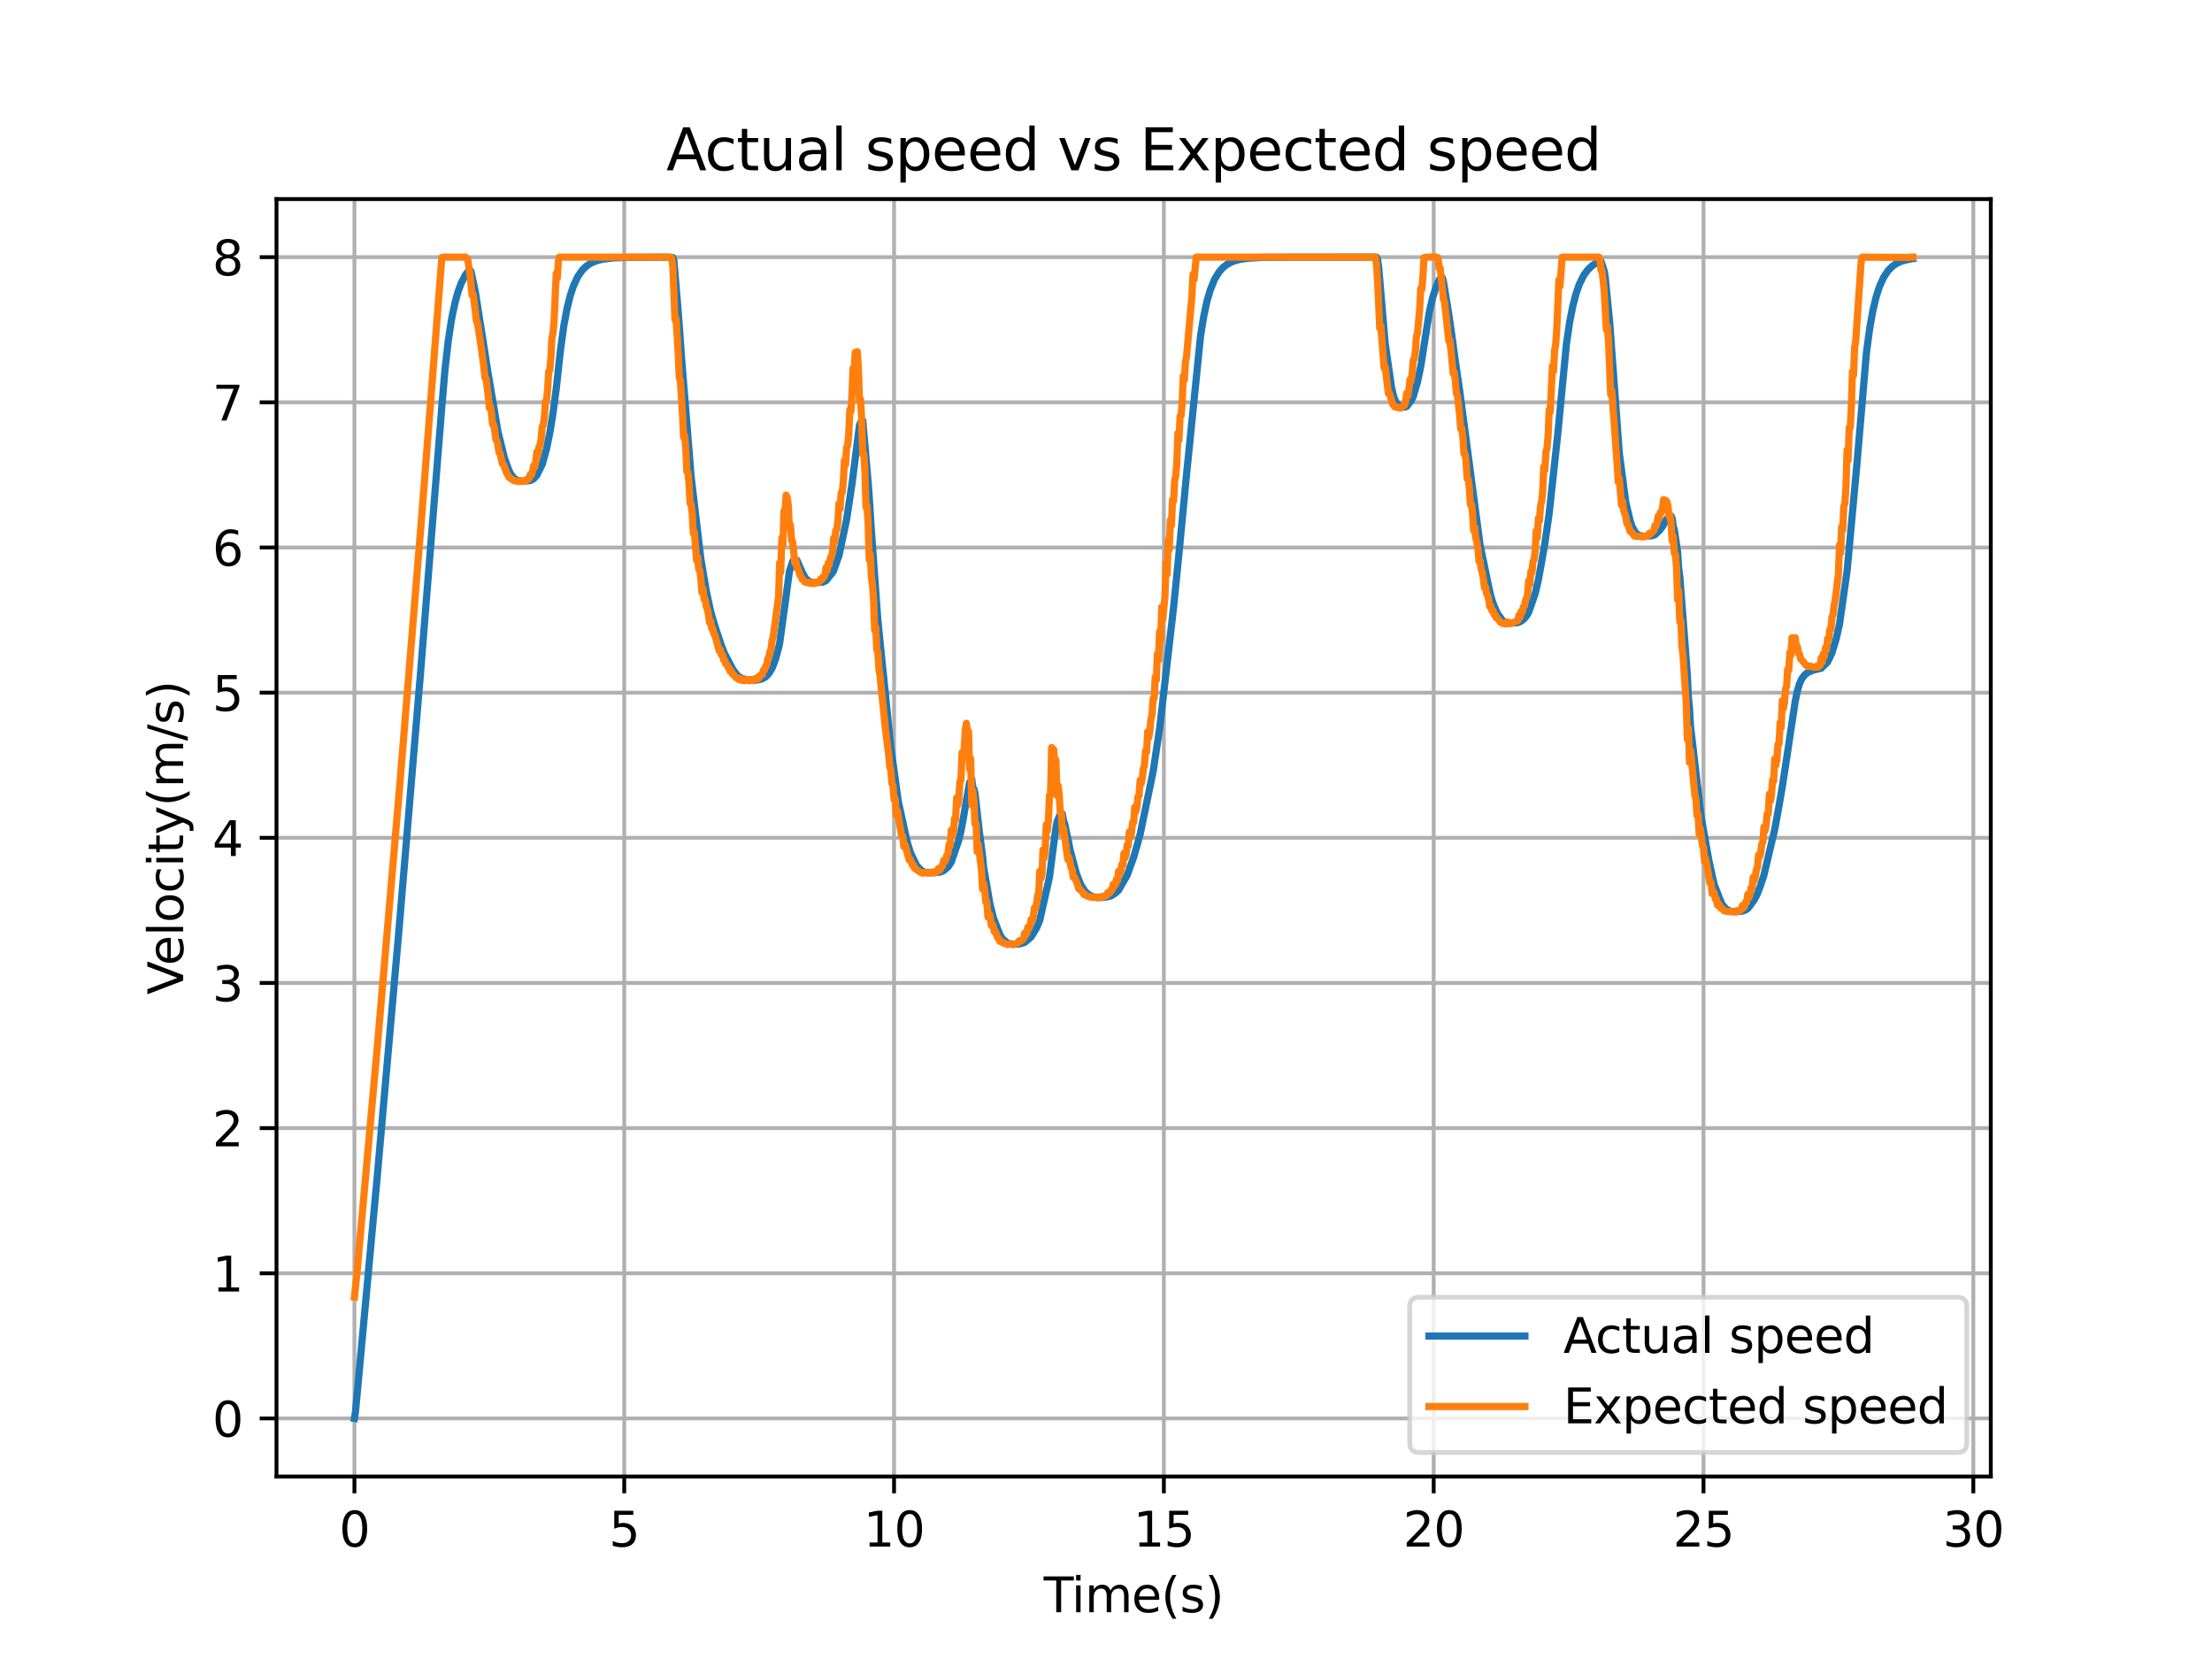 <?xml version="1.0" encoding="utf-8" standalone="no"?>
<!DOCTYPE svg PUBLIC "-//W3C//DTD SVG 1.1//EN"
  "http://www.w3.org/Graphics/SVG/1.1/DTD/svg11.dtd">
<svg xmlns:xlink="http://www.w3.org/1999/xlink" width="460.8pt" height="345.6pt" viewBox="0 0 460.8 345.6" xmlns="http://www.w3.org/2000/svg" version="1.1">
 <defs>
  <style type="text/css">*{stroke-linejoin: round; stroke-linecap: butt}</style>
 </defs>
 <g id="figure_1">
  <g id="patch_1">
   <path d="M 0 345.6 
L 460.8 345.6 
L 460.8 0 
L 0 0 
z
" style="fill: #ffffff"/>
  </g>
  <g id="axes_1">
   <g id="patch_2">
    <path d="M 57.6 307.584 
L 414.72 307.584 
L 414.72 41.472 
L 57.6 41.472 
z
" style="fill: #ffffff"/>
   </g>
   <g id="matplotlib.axis_1">
    <g id="xtick_1">
     <g id="line2d_1">
      <path d="M 73.833 307.584 
L 73.833 41.472 
" clip-path="url(#p43b31f97ae)" style="fill: none; stroke: #b0b0b0; stroke-width: 0.8; stroke-linecap: square"/>
     </g>
     <g id="line2d_2">
      <defs>
       <path id="mf7495db3c0" d="M 0 0 
L 0 3.5 
" style="stroke: #000000; stroke-width: 0.8"/>
      </defs>
      <g>
       <use xlink:href="#mf7495db3c0" x="73.833" y="307.584" style="stroke: #000000; stroke-width: 0.8"/>
      </g>
     </g>
     <g id="text_1">
      <!-- 0 -->
      <g transform="translate(70.651 322.182) scale(0.1 -0.1)">
       <defs>
        <path id="DejaVuSans-30" d="M 2034 4250 
Q 1547 4250 1301 3770 
Q 1056 3291 1056 2328 
Q 1056 1369 1301 889 
Q 1547 409 2034 409 
Q 2525 409 2770 889 
Q 3016 1369 3016 2328 
Q 3016 3291 2770 3770 
Q 2525 4250 2034 4250 
z
M 2034 4750 
Q 2819 4750 3233 4129 
Q 3647 3509 3647 2328 
Q 3647 1150 3233 529 
Q 2819 -91 2034 -91 
Q 1250 -91 836 529 
Q 422 1150 422 2328 
Q 422 3509 836 4129 
Q 1250 4750 2034 4750 
z
" transform="scale(0.016)"/>
       </defs>
       <use xlink:href="#DejaVuSans-30"/>
      </g>
     </g>
    </g>
    <g id="xtick_2">
     <g id="line2d_3">
      <path d="M 130.04 307.584 
L 130.04 41.472 
" clip-path="url(#p43b31f97ae)" style="fill: none; stroke: #b0b0b0; stroke-width: 0.8; stroke-linecap: square"/>
     </g>
     <g id="line2d_4">
      <g>
       <use xlink:href="#mf7495db3c0" x="130.04" y="307.584" style="stroke: #000000; stroke-width: 0.8"/>
      </g>
     </g>
     <g id="text_2">
      <!-- 5 -->
      <g transform="translate(126.859 322.182) scale(0.1 -0.1)">
       <defs>
        <path id="DejaVuSans-35" d="M 691 4666 
L 3169 4666 
L 3169 4134 
L 1269 4134 
L 1269 2991 
Q 1406 3038 1543 3061 
Q 1681 3084 1819 3084 
Q 2600 3084 3056 2656 
Q 3513 2228 3513 1497 
Q 3513 744 3044 326 
Q 2575 -91 1722 -91 
Q 1428 -91 1123 -41 
Q 819 9 494 109 
L 494 744 
Q 775 591 1075 516 
Q 1375 441 1709 441 
Q 2250 441 2565 725 
Q 2881 1009 2881 1497 
Q 2881 1984 2565 2268 
Q 2250 2553 1709 2553 
Q 1456 2553 1204 2497 
Q 953 2441 691 2322 
L 691 4666 
z
" transform="scale(0.016)"/>
       </defs>
       <use xlink:href="#DejaVuSans-35"/>
      </g>
     </g>
    </g>
    <g id="xtick_3">
     <g id="line2d_5">
      <path d="M 186.248 307.584 
L 186.248 41.472 
" clip-path="url(#p43b31f97ae)" style="fill: none; stroke: #b0b0b0; stroke-width: 0.8; stroke-linecap: square"/>
     </g>
     <g id="line2d_6">
      <g>
       <use xlink:href="#mf7495db3c0" x="186.248" y="307.584" style="stroke: #000000; stroke-width: 0.8"/>
      </g>
     </g>
     <g id="text_3">
      <!-- 10 -->
      <g transform="translate(179.885 322.182) scale(0.1 -0.1)">
       <defs>
        <path id="DejaVuSans-31" d="M 794 531 
L 1825 531 
L 1825 4091 
L 703 3866 
L 703 4441 
L 1819 4666 
L 2450 4666 
L 2450 531 
L 3481 531 
L 3481 0 
L 794 0 
L 794 531 
z
" transform="scale(0.016)"/>
       </defs>
       <use xlink:href="#DejaVuSans-31"/>
       <use xlink:href="#DejaVuSans-30" x="63.623"/>
      </g>
     </g>
    </g>
    <g id="xtick_4">
     <g id="line2d_7">
      <path d="M 242.455 307.584 
L 242.455 41.472 
" clip-path="url(#p43b31f97ae)" style="fill: none; stroke: #b0b0b0; stroke-width: 0.8; stroke-linecap: square"/>
     </g>
     <g id="line2d_8">
      <g>
       <use xlink:href="#mf7495db3c0" x="242.455" y="307.584" style="stroke: #000000; stroke-width: 0.8"/>
      </g>
     </g>
     <g id="text_4">
      <!-- 15 -->
      <g transform="translate(236.093 322.182) scale(0.1 -0.1)">
       <use xlink:href="#DejaVuSans-31"/>
       <use xlink:href="#DejaVuSans-35" x="63.623"/>
      </g>
     </g>
    </g>
    <g id="xtick_5">
     <g id="line2d_9">
      <path d="M 298.663 307.584 
L 298.663 41.472 
" clip-path="url(#p43b31f97ae)" style="fill: none; stroke: #b0b0b0; stroke-width: 0.8; stroke-linecap: square"/>
     </g>
     <g id="line2d_10">
      <g>
       <use xlink:href="#mf7495db3c0" x="298.663" y="307.584" style="stroke: #000000; stroke-width: 0.8"/>
      </g>
     </g>
     <g id="text_5">
      <!-- 20 -->
      <g transform="translate(292.3 322.182) scale(0.1 -0.1)">
       <defs>
        <path id="DejaVuSans-32" d="M 1228 531 
L 3431 531 
L 3431 0 
L 469 0 
L 469 531 
Q 828 903 1448 1529 
Q 2069 2156 2228 2338 
Q 2531 2678 2651 2914 
Q 2772 3150 2772 3378 
Q 2772 3750 2511 3984 
Q 2250 4219 1831 4219 
Q 1534 4219 1204 4116 
Q 875 4013 500 3803 
L 500 4441 
Q 881 4594 1212 4672 
Q 1544 4750 1819 4750 
Q 2544 4750 2975 4387 
Q 3406 4025 3406 3419 
Q 3406 3131 3298 2873 
Q 3191 2616 2906 2266 
Q 2828 2175 2409 1742 
Q 1991 1309 1228 531 
z
" transform="scale(0.016)"/>
       </defs>
       <use xlink:href="#DejaVuSans-32"/>
       <use xlink:href="#DejaVuSans-30" x="63.623"/>
      </g>
     </g>
    </g>
    <g id="xtick_6">
     <g id="line2d_11">
      <path d="M 354.87 307.584 
L 354.87 41.472 
" clip-path="url(#p43b31f97ae)" style="fill: none; stroke: #b0b0b0; stroke-width: 0.8; stroke-linecap: square"/>
     </g>
     <g id="line2d_12">
      <g>
       <use xlink:href="#mf7495db3c0" x="354.87" y="307.584" style="stroke: #000000; stroke-width: 0.8"/>
      </g>
     </g>
     <g id="text_6">
      <!-- 25 -->
      <g transform="translate(348.508 322.182) scale(0.1 -0.1)">
       <use xlink:href="#DejaVuSans-32"/>
       <use xlink:href="#DejaVuSans-35" x="63.623"/>
      </g>
     </g>
    </g>
    <g id="xtick_7">
     <g id="line2d_13">
      <path d="M 411.078 307.584 
L 411.078 41.472 
" clip-path="url(#p43b31f97ae)" style="fill: none; stroke: #b0b0b0; stroke-width: 0.8; stroke-linecap: square"/>
     </g>
     <g id="line2d_14">
      <g>
       <use xlink:href="#mf7495db3c0" x="411.078" y="307.584" style="stroke: #000000; stroke-width: 0.8"/>
      </g>
     </g>
     <g id="text_7">
      <!-- 30 -->
      <g transform="translate(404.715 322.182) scale(0.1 -0.1)">
       <defs>
        <path id="DejaVuSans-33" d="M 2597 2516 
Q 3050 2419 3304 2112 
Q 3559 1806 3559 1356 
Q 3559 666 3084 287 
Q 2609 -91 1734 -91 
Q 1441 -91 1130 -33 
Q 819 25 488 141 
L 488 750 
Q 750 597 1062 519 
Q 1375 441 1716 441 
Q 2309 441 2620 675 
Q 2931 909 2931 1356 
Q 2931 1769 2642 2001 
Q 2353 2234 1838 2234 
L 1294 2234 
L 1294 2753 
L 1863 2753 
Q 2328 2753 2575 2939 
Q 2822 3125 2822 3475 
Q 2822 3834 2567 4026 
Q 2313 4219 1838 4219 
Q 1578 4219 1281 4162 
Q 984 4106 628 3988 
L 628 4550 
Q 988 4650 1302 4700 
Q 1616 4750 1894 4750 
Q 2613 4750 3031 4423 
Q 3450 4097 3450 3541 
Q 3450 3153 3228 2886 
Q 3006 2619 2597 2516 
z
" transform="scale(0.016)"/>
       </defs>
       <use xlink:href="#DejaVuSans-33"/>
       <use xlink:href="#DejaVuSans-30" x="63.623"/>
      </g>
     </g>
    </g>
    <g id="text_8">
     <!-- Time(s) -->
     <g transform="translate(217.42 335.861) scale(0.1 -0.1)">
      <defs>
       <path id="DejaVuSans-54" d="M -19 4666 
L 3928 4666 
L 3928 4134 
L 2272 4134 
L 2272 0 
L 1638 0 
L 1638 4134 
L -19 4134 
L -19 4666 
z
" transform="scale(0.016)"/>
       <path id="DejaVuSans-69" d="M 603 3500 
L 1178 3500 
L 1178 0 
L 603 0 
L 603 3500 
z
M 603 4863 
L 1178 4863 
L 1178 4134 
L 603 4134 
L 603 4863 
z
" transform="scale(0.016)"/>
       <path id="DejaVuSans-6d" d="M 3328 2828 
Q 3544 3216 3844 3400 
Q 4144 3584 4550 3584 
Q 5097 3584 5394 3201 
Q 5691 2819 5691 2113 
L 5691 0 
L 5113 0 
L 5113 2094 
Q 5113 2597 4934 2840 
Q 4756 3084 4391 3084 
Q 3944 3084 3684 2787 
Q 3425 2491 3425 1978 
L 3425 0 
L 2847 0 
L 2847 2094 
Q 2847 2600 2669 2842 
Q 2491 3084 2119 3084 
Q 1678 3084 1418 2786 
Q 1159 2488 1159 1978 
L 1159 0 
L 581 0 
L 581 3500 
L 1159 3500 
L 1159 2956 
Q 1356 3278 1631 3431 
Q 1906 3584 2284 3584 
Q 2666 3584 2933 3390 
Q 3200 3197 3328 2828 
z
" transform="scale(0.016)"/>
       <path id="DejaVuSans-65" d="M 3597 1894 
L 3597 1613 
L 953 1613 
Q 991 1019 1311 708 
Q 1631 397 2203 397 
Q 2534 397 2845 478 
Q 3156 559 3463 722 
L 3463 178 
Q 3153 47 2828 -22 
Q 2503 -91 2169 -91 
Q 1331 -91 842 396 
Q 353 884 353 1716 
Q 353 2575 817 3079 
Q 1281 3584 2069 3584 
Q 2775 3584 3186 3129 
Q 3597 2675 3597 1894 
z
M 3022 2063 
Q 3016 2534 2758 2815 
Q 2500 3097 2075 3097 
Q 1594 3097 1305 2825 
Q 1016 2553 972 2059 
L 3022 2063 
z
" transform="scale(0.016)"/>
       <path id="DejaVuSans-28" d="M 1984 4856 
Q 1566 4138 1362 3434 
Q 1159 2731 1159 2009 
Q 1159 1288 1364 580 
Q 1569 -128 1984 -844 
L 1484 -844 
Q 1016 -109 783 600 
Q 550 1309 550 2009 
Q 550 2706 781 3412 
Q 1013 4119 1484 4856 
L 1984 4856 
z
" transform="scale(0.016)"/>
       <path id="DejaVuSans-73" d="M 2834 3397 
L 2834 2853 
Q 2591 2978 2328 3040 
Q 2066 3103 1784 3103 
Q 1356 3103 1142 2972 
Q 928 2841 928 2578 
Q 928 2378 1081 2264 
Q 1234 2150 1697 2047 
L 1894 2003 
Q 2506 1872 2764 1633 
Q 3022 1394 3022 966 
Q 3022 478 2636 193 
Q 2250 -91 1575 -91 
Q 1294 -91 989 -36 
Q 684 19 347 128 
L 347 722 
Q 666 556 975 473 
Q 1284 391 1588 391 
Q 1994 391 2212 530 
Q 2431 669 2431 922 
Q 2431 1156 2273 1281 
Q 2116 1406 1581 1522 
L 1381 1569 
Q 847 1681 609 1914 
Q 372 2147 372 2553 
Q 372 3047 722 3315 
Q 1072 3584 1716 3584 
Q 2034 3584 2315 3537 
Q 2597 3491 2834 3397 
z
" transform="scale(0.016)"/>
       <path id="DejaVuSans-29" d="M 513 4856 
L 1013 4856 
Q 1481 4119 1714 3412 
Q 1947 2706 1947 2009 
Q 1947 1309 1714 600 
Q 1481 -109 1013 -844 
L 513 -844 
Q 928 -128 1133 580 
Q 1338 1288 1338 2009 
Q 1338 2731 1133 3434 
Q 928 4138 513 4856 
z
" transform="scale(0.016)"/>
      </defs>
      <use xlink:href="#DejaVuSans-54"/>
      <use xlink:href="#DejaVuSans-69" x="57.959"/>
      <use xlink:href="#DejaVuSans-6d" x="85.742"/>
      <use xlink:href="#DejaVuSans-65" x="183.154"/>
      <use xlink:href="#DejaVuSans-28" x="244.678"/>
      <use xlink:href="#DejaVuSans-73" x="283.691"/>
      <use xlink:href="#DejaVuSans-29" x="335.791"/>
     </g>
    </g>
   </g>
   <g id="matplotlib.axis_2">
    <g id="ytick_1">
     <g id="line2d_15">
      <path d="M 57.6 295.488 
L 414.72 295.488 
" clip-path="url(#p43b31f97ae)" style="fill: none; stroke: #b0b0b0; stroke-width: 0.8; stroke-linecap: square"/>
     </g>
     <g id="line2d_16">
      <defs>
       <path id="m00f1e81c5a" d="M 0 0 
L -3.5 0 
" style="stroke: #000000; stroke-width: 0.8"/>
      </defs>
      <g>
       <use xlink:href="#m00f1e81c5a" x="57.6" y="295.488" style="stroke: #000000; stroke-width: 0.8"/>
      </g>
     </g>
     <g id="text_9">
      <!-- 0 -->
      <g transform="translate(44.237 299.287) scale(0.1 -0.1)">
       <use xlink:href="#DejaVuSans-30"/>
      </g>
     </g>
    </g>
    <g id="ytick_2">
     <g id="line2d_17">
      <path d="M 57.6 265.248 
L 414.72 265.248 
" clip-path="url(#p43b31f97ae)" style="fill: none; stroke: #b0b0b0; stroke-width: 0.8; stroke-linecap: square"/>
     </g>
     <g id="line2d_18">
      <g>
       <use xlink:href="#m00f1e81c5a" x="57.6" y="265.248" style="stroke: #000000; stroke-width: 0.8"/>
      </g>
     </g>
     <g id="text_10">
      <!-- 1 -->
      <g transform="translate(44.237 269.047) scale(0.1 -0.1)">
       <use xlink:href="#DejaVuSans-31"/>
      </g>
     </g>
    </g>
    <g id="ytick_3">
     <g id="line2d_19">
      <path d="M 57.6 235.008 
L 414.72 235.008 
" clip-path="url(#p43b31f97ae)" style="fill: none; stroke: #b0b0b0; stroke-width: 0.8; stroke-linecap: square"/>
     </g>
     <g id="line2d_20">
      <g>
       <use xlink:href="#m00f1e81c5a" x="57.6" y="235.008" style="stroke: #000000; stroke-width: 0.8"/>
      </g>
     </g>
     <g id="text_11">
      <!-- 2 -->
      <g transform="translate(44.237 238.807) scale(0.1 -0.1)">
       <use xlink:href="#DejaVuSans-32"/>
      </g>
     </g>
    </g>
    <g id="ytick_4">
     <g id="line2d_21">
      <path d="M 57.6 204.768 
L 414.72 204.768 
" clip-path="url(#p43b31f97ae)" style="fill: none; stroke: #b0b0b0; stroke-width: 0.8; stroke-linecap: square"/>
     </g>
     <g id="line2d_22">
      <g>
       <use xlink:href="#m00f1e81c5a" x="57.6" y="204.768" style="stroke: #000000; stroke-width: 0.8"/>
      </g>
     </g>
     <g id="text_12">
      <!-- 3 -->
      <g transform="translate(44.237 208.567) scale(0.1 -0.1)">
       <use xlink:href="#DejaVuSans-33"/>
      </g>
     </g>
    </g>
    <g id="ytick_5">
     <g id="line2d_23">
      <path d="M 57.6 174.528 
L 414.72 174.528 
" clip-path="url(#p43b31f97ae)" style="fill: none; stroke: #b0b0b0; stroke-width: 0.8; stroke-linecap: square"/>
     </g>
     <g id="line2d_24">
      <g>
       <use xlink:href="#m00f1e81c5a" x="57.6" y="174.528" style="stroke: #000000; stroke-width: 0.8"/>
      </g>
     </g>
     <g id="text_13">
      <!-- 4 -->
      <g transform="translate(44.237 178.327) scale(0.1 -0.1)">
       <defs>
        <path id="DejaVuSans-34" d="M 2419 4116 
L 825 1625 
L 2419 1625 
L 2419 4116 
z
M 2253 4666 
L 3047 4666 
L 3047 1625 
L 3713 1625 
L 3713 1100 
L 3047 1100 
L 3047 0 
L 2419 0 
L 2419 1100 
L 313 1100 
L 313 1709 
L 2253 4666 
z
" transform="scale(0.016)"/>
       </defs>
       <use xlink:href="#DejaVuSans-34"/>
      </g>
     </g>
    </g>
    <g id="ytick_6">
     <g id="line2d_25">
      <path d="M 57.6 144.288 
L 414.72 144.288 
" clip-path="url(#p43b31f97ae)" style="fill: none; stroke: #b0b0b0; stroke-width: 0.8; stroke-linecap: square"/>
     </g>
     <g id="line2d_26">
      <g>
       <use xlink:href="#m00f1e81c5a" x="57.6" y="144.288" style="stroke: #000000; stroke-width: 0.8"/>
      </g>
     </g>
     <g id="text_14">
      <!-- 5 -->
      <g transform="translate(44.237 148.087) scale(0.1 -0.1)">
       <use xlink:href="#DejaVuSans-35"/>
      </g>
     </g>
    </g>
    <g id="ytick_7">
     <g id="line2d_27">
      <path d="M 57.6 114.048 
L 414.72 114.048 
" clip-path="url(#p43b31f97ae)" style="fill: none; stroke: #b0b0b0; stroke-width: 0.8; stroke-linecap: square"/>
     </g>
     <g id="line2d_28">
      <g>
       <use xlink:href="#m00f1e81c5a" x="57.6" y="114.048" style="stroke: #000000; stroke-width: 0.8"/>
      </g>
     </g>
     <g id="text_15">
      <!-- 6 -->
      <g transform="translate(44.237 117.847) scale(0.1 -0.1)">
       <defs>
        <path id="DejaVuSans-36" d="M 2113 2584 
Q 1688 2584 1439 2293 
Q 1191 2003 1191 1497 
Q 1191 994 1439 701 
Q 1688 409 2113 409 
Q 2538 409 2786 701 
Q 3034 994 3034 1497 
Q 3034 2003 2786 2293 
Q 2538 2584 2113 2584 
z
M 3366 4563 
L 3366 3988 
Q 3128 4100 2886 4159 
Q 2644 4219 2406 4219 
Q 1781 4219 1451 3797 
Q 1122 3375 1075 2522 
Q 1259 2794 1537 2939 
Q 1816 3084 2150 3084 
Q 2853 3084 3261 2657 
Q 3669 2231 3669 1497 
Q 3669 778 3244 343 
Q 2819 -91 2113 -91 
Q 1303 -91 875 529 
Q 447 1150 447 2328 
Q 447 3434 972 4092 
Q 1497 4750 2381 4750 
Q 2619 4750 2861 4703 
Q 3103 4656 3366 4563 
z
" transform="scale(0.016)"/>
       </defs>
       <use xlink:href="#DejaVuSans-36"/>
      </g>
     </g>
    </g>
    <g id="ytick_8">
     <g id="line2d_29">
      <path d="M 57.6 83.808 
L 414.72 83.808 
" clip-path="url(#p43b31f97ae)" style="fill: none; stroke: #b0b0b0; stroke-width: 0.8; stroke-linecap: square"/>
     </g>
     <g id="line2d_30">
      <g>
       <use xlink:href="#m00f1e81c5a" x="57.6" y="83.808" style="stroke: #000000; stroke-width: 0.8"/>
      </g>
     </g>
     <g id="text_16">
      <!-- 7 -->
      <g transform="translate(44.237 87.607) scale(0.1 -0.1)">
       <defs>
        <path id="DejaVuSans-37" d="M 525 4666 
L 3525 4666 
L 3525 4397 
L 1831 0 
L 1172 0 
L 2766 4134 
L 525 4134 
L 525 4666 
z
" transform="scale(0.016)"/>
       </defs>
       <use xlink:href="#DejaVuSans-37"/>
      </g>
     </g>
    </g>
    <g id="ytick_9">
     <g id="line2d_31">
      <path d="M 57.6 53.568 
L 414.72 53.568 
" clip-path="url(#p43b31f97ae)" style="fill: none; stroke: #b0b0b0; stroke-width: 0.8; stroke-linecap: square"/>
     </g>
     <g id="line2d_32">
      <g>
       <use xlink:href="#m00f1e81c5a" x="57.6" y="53.568" style="stroke: #000000; stroke-width: 0.8"/>
      </g>
     </g>
     <g id="text_17">
      <!-- 8 -->
      <g transform="translate(44.237 57.367) scale(0.1 -0.1)">
       <defs>
        <path id="DejaVuSans-38" d="M 2034 2216 
Q 1584 2216 1326 1975 
Q 1069 1734 1069 1313 
Q 1069 891 1326 650 
Q 1584 409 2034 409 
Q 2484 409 2743 651 
Q 3003 894 3003 1313 
Q 3003 1734 2745 1975 
Q 2488 2216 2034 2216 
z
M 1403 2484 
Q 997 2584 770 2862 
Q 544 3141 544 3541 
Q 544 4100 942 4425 
Q 1341 4750 2034 4750 
Q 2731 4750 3128 4425 
Q 3525 4100 3525 3541 
Q 3525 3141 3298 2862 
Q 3072 2584 2669 2484 
Q 3125 2378 3379 2068 
Q 3634 1759 3634 1313 
Q 3634 634 3220 271 
Q 2806 -91 2034 -91 
Q 1263 -91 848 271 
Q 434 634 434 1313 
Q 434 1759 690 2068 
Q 947 2378 1403 2484 
z
M 1172 3481 
Q 1172 3119 1398 2916 
Q 1625 2713 2034 2713 
Q 2441 2713 2670 2916 
Q 2900 3119 2900 3481 
Q 2900 3844 2670 4047 
Q 2441 4250 2034 4250 
Q 1625 4250 1398 4047 
Q 1172 3844 1172 3481 
z
" transform="scale(0.016)"/>
       </defs>
       <use xlink:href="#DejaVuSans-38"/>
      </g>
     </g>
    </g>
    <g id="text_18">
     <!-- Velocity(m/s) -->
     <g transform="translate(38.158 207.205) rotate(-90) scale(0.1 -0.1)">
      <defs>
       <path id="DejaVuSans-56" d="M 1831 0 
L 50 4666 
L 709 4666 
L 2188 738 
L 3669 4666 
L 4325 4666 
L 2547 0 
L 1831 0 
z
" transform="scale(0.016)"/>
       <path id="DejaVuSans-6c" d="M 603 4863 
L 1178 4863 
L 1178 0 
L 603 0 
L 603 4863 
z
" transform="scale(0.016)"/>
       <path id="DejaVuSans-6f" d="M 1959 3097 
Q 1497 3097 1228 2736 
Q 959 2375 959 1747 
Q 959 1119 1226 758 
Q 1494 397 1959 397 
Q 2419 397 2687 759 
Q 2956 1122 2956 1747 
Q 2956 2369 2687 2733 
Q 2419 3097 1959 3097 
z
M 1959 3584 
Q 2709 3584 3137 3096 
Q 3566 2609 3566 1747 
Q 3566 888 3137 398 
Q 2709 -91 1959 -91 
Q 1206 -91 779 398 
Q 353 888 353 1747 
Q 353 2609 779 3096 
Q 1206 3584 1959 3584 
z
" transform="scale(0.016)"/>
       <path id="DejaVuSans-63" d="M 3122 3366 
L 3122 2828 
Q 2878 2963 2633 3030 
Q 2388 3097 2138 3097 
Q 1578 3097 1268 2742 
Q 959 2388 959 1747 
Q 959 1106 1268 751 
Q 1578 397 2138 397 
Q 2388 397 2633 464 
Q 2878 531 3122 666 
L 3122 134 
Q 2881 22 2623 -34 
Q 2366 -91 2075 -91 
Q 1284 -91 818 406 
Q 353 903 353 1747 
Q 353 2603 823 3093 
Q 1294 3584 2113 3584 
Q 2378 3584 2631 3529 
Q 2884 3475 3122 3366 
z
" transform="scale(0.016)"/>
       <path id="DejaVuSans-74" d="M 1172 4494 
L 1172 3500 
L 2356 3500 
L 2356 3053 
L 1172 3053 
L 1172 1153 
Q 1172 725 1289 603 
Q 1406 481 1766 481 
L 2356 481 
L 2356 0 
L 1766 0 
Q 1100 0 847 248 
Q 594 497 594 1153 
L 594 3053 
L 172 3053 
L 172 3500 
L 594 3500 
L 594 4494 
L 1172 4494 
z
" transform="scale(0.016)"/>
       <path id="DejaVuSans-79" d="M 2059 -325 
Q 1816 -950 1584 -1140 
Q 1353 -1331 966 -1331 
L 506 -1331 
L 506 -850 
L 844 -850 
Q 1081 -850 1212 -737 
Q 1344 -625 1503 -206 
L 1606 56 
L 191 3500 
L 800 3500 
L 1894 763 
L 2988 3500 
L 3597 3500 
L 2059 -325 
z
" transform="scale(0.016)"/>
       <path id="DejaVuSans-2f" d="M 1625 4666 
L 2156 4666 
L 531 -594 
L 0 -594 
L 1625 4666 
z
" transform="scale(0.016)"/>
      </defs>
      <use xlink:href="#DejaVuSans-56"/>
      <use xlink:href="#DejaVuSans-65" x="60.658"/>
      <use xlink:href="#DejaVuSans-6c" x="122.182"/>
      <use xlink:href="#DejaVuSans-6f" x="149.965"/>
      <use xlink:href="#DejaVuSans-63" x="211.146"/>
      <use xlink:href="#DejaVuSans-69" x="266.127"/>
      <use xlink:href="#DejaVuSans-74" x="293.91"/>
      <use xlink:href="#DejaVuSans-79" x="333.119"/>
      <use xlink:href="#DejaVuSans-28" x="392.299"/>
      <use xlink:href="#DejaVuSans-6d" x="431.312"/>
      <use xlink:href="#DejaVuSans-2f" x="528.725"/>
      <use xlink:href="#DejaVuSans-73" x="562.416"/>
      <use xlink:href="#DejaVuSans-29" x="614.516"/>
     </g>
    </g>
   </g>
   <g id="line2d_33">
    <path d="M 73.833 295.488 
L 74.058 294.056 
L 74.058 294.056 
L 78.554 245.435 
L 78.554 245.435 
L 83.051 194.413 
L 83.051 194.413 
L 87.547 140.87 
L 87.547 140.87 
L 92.044 84.682 
L 92.044 84.682 
L 92.718 76.802 
L 92.718 76.802 
L 93.393 70.913 
L 93.393 70.913 
L 94.067 66.517 
L 94.067 66.517 
L 94.742 63.235 
L 94.742 63.235 
L 95.416 60.785 
L 95.416 60.785 
L 96.091 58.956 
L 96.091 58.956 
L 96.99 57.217 
L 96.99 57.217 
L 97.665 56.364 
L 97.665 56.364 
L 97.89 56.265 
L 97.89 56.265 
L 98.114 56.522 
L 98.114 56.522 
L 99.014 60.742 
L 99.014 60.742 
L 101.037 73.647 
L 101.037 73.647 
L 101.487 76.609 
L 101.487 76.609 
L 103.735 89.923 
L 103.735 89.923 
L 105.084 95.426 
L 105.084 95.426 
L 105.983 97.929 
L 105.983 97.929 
L 106.433 98.82 
L 106.433 98.82 
L 107.108 99.66 
L 107.108 99.66 
L 107.782 100.073 
L 107.782 100.073 
L 108.681 100.227 
L 108.681 100.227 
L 110.48 100.117 
L 110.48 100.117 
L 111.155 99.751 
L 111.155 99.751 
L 111.829 99.011 
L 111.829 99.011 
L 112.953 96.729 
L 112.953 96.729 
L 113.852 93.515 
L 113.852 93.515 
L 114.527 90.211 
L 114.527 90.211 
L 115.201 86.056 
L 115.201 86.056 
L 115.876 80.99 
L 115.876 80.99 
L 116.775 72.773 
L 116.775 72.773 
L 117.45 67.905 
L 117.45 67.905 
L 118.124 64.271 
L 118.124 64.271 
L 118.799 61.558 
L 118.799 61.558 
L 119.473 59.533 
L 119.473 59.533 
L 120.373 57.608 
L 120.373 57.608 
L 121.272 56.304 
L 121.272 56.304 
L 122.171 55.421 
L 122.171 55.421 
L 123.071 54.823 
L 123.071 54.823 
L 124.195 54.339 
L 124.195 54.339 
L 125.544 53.998 
L 125.544 53.998 
L 127.567 53.747 
L 127.567 53.747 
L 130.715 53.614 
L 130.715 53.614 
L 138.809 53.569 
L 138.809 53.569 
L 140.158 53.654 
L 140.158 53.654 
L 140.382 54.275 
L 140.382 54.275 
L 141.057 62.196 
L 141.057 62.196 
L 141.507 67.862 
L 141.507 67.862 
L 141.956 74.266 
L 141.956 74.266 
L 143.98 99.333 
L 143.98 99.333 
L 146.003 116.439 
L 146.003 116.439 
L 147.127 123.086 
L 147.127 123.086 
L 148.027 127.332 
L 148.027 127.332 
L 148.701 129.687 
L 148.701 129.687 
L 149.376 131.8 
L 149.376 131.8 
L 149.825 133.127 
L 149.825 133.127 
L 150.275 134.462 
L 150.275 134.462 
L 150.949 136.198 
L 150.949 136.198 
L 152.748 139.593 
L 152.748 139.593 
L 153.647 140.752 
L 153.647 140.752 
L 154.547 141.362 
L 154.547 141.362 
L 155.896 141.657 
L 155.896 141.657 
L 157.469 141.691 
L 157.469 141.691 
L 158.594 141.492 
L 158.594 141.492 
L 159.493 141.014 
L 159.493 141.014 
L 160.167 140.292 
L 160.167 140.292 
L 160.842 139.187 
L 160.842 139.187 
L 161.516 137.436 
L 161.516 137.436 
L 162.191 134.993 
L 162.191 134.993 
L 162.416 133.999 
L 163.765 124.17 
L 163.765 124.17 
L 164.439 119.077 
L 164.439 119.077 
L 165.114 116.977 
L 165.114 116.977 
L 165.563 116.41 
L 165.563 116.41 
L 165.788 116.702 
L 165.788 116.702 
L 166.013 116.699 
L 166.013 116.699 
L 167.137 119.263 
L 167.137 119.263 
L 167.812 120.492 
L 167.812 120.492 
L 168.486 121.074 
L 168.486 121.074 
L 169.385 121.415 
L 169.385 121.415 
L 171.409 121.261 
L 171.409 121.261 
L 172.083 120.955 
L 172.083 120.955 
L 173.432 119.29 
L 173.432 119.29 
L 173.657 118.889 
L 173.657 118.889 
L 174.781 115.711 
L 174.781 115.711 
L 176.355 108.261 
L 176.355 108.261 
L 177.479 100.875 
L 177.479 100.875 
L 179.053 88.523 
L 179.053 88.523 
L 179.503 87.622 
L 179.503 87.622 
L 179.728 87.606 
L 179.728 87.606 
L 180.852 100.505 
L 180.852 100.505 
L 181.077 103.492 
L 181.077 103.492 
L 181.526 110.573 
L 181.526 110.573 
L 182.875 129.226 
L 182.875 129.226 
L 185.573 155.667 
L 185.573 155.667 
L 187.147 167.007 
L 187.147 167.007 
L 188.946 175.232 
L 188.946 175.232 
L 189.62 177.529 
L 189.62 177.529 
L 190.969 180.346 
L 190.969 180.346 
L 191.868 181.271 
L 191.868 181.271 
L 192.543 181.682 
L 192.543 181.682 
L 193.442 181.806 
L 193.442 181.806 
L 195.691 181.691 
L 195.691 181.691 
L 196.365 181.49 
L 196.365 181.49 
L 196.815 181.184 
L 196.815 181.184 
L 197.489 180.592 
L 197.489 180.592 
L 197.939 179.917 
L 197.939 179.917 
L 198.164 179.572 
L 198.164 179.572 
L 199.738 174.989 
L 199.738 174.989 
L 200.187 173.123 
L 200.187 173.123 
L 200.637 170.713 
L 200.637 170.713 
L 201.311 166.771 
L 201.311 166.771 
L 201.986 162.984 
L 201.986 162.984 
L 202.211 162.728 
L 202.211 162.728 
L 202.435 162.292 
L 202.435 162.292 
L 202.66 164.143 
L 202.66 164.143 
L 202.885 164.36 
L 202.885 164.36 
L 203.11 165.24 
L 203.11 165.24 
L 204.009 173.204 
L 204.009 173.204 
L 204.684 178.317 
L 204.684 178.317 
L 204.909 180.687 
L 204.909 180.687 
L 205.808 185.857 
L 205.808 185.857 
L 206.258 188.561 
L 206.258 188.561 
L 206.482 189.321 
L 206.932 191.189 
L 206.932 191.189 
L 208.281 194.665 
L 208.281 194.665 
L 208.731 195.471 
L 208.731 195.471 
L 209.63 196.27 
L 209.63 196.27 
L 210.08 196.543 
L 210.08 196.543 
L 211.204 196.703 
L 211.204 196.703 
L 212.328 196.642 
L 212.328 196.642 
L 213.452 196.329 
L 213.452 196.329 
L 214.801 195.18 
L 214.801 195.18 
L 215.925 193.332 
L 215.925 193.332 
L 216.6 191.732 
L 216.6 191.732 
L 218.623 182.716 
L 218.623 182.716 
L 219.523 175.729 
L 219.523 175.729 
L 219.972 172.515 
L 219.972 172.515 
L 220.197 171.194 
L 220.197 171.194 
L 220.872 169.608 
L 220.872 169.608 
L 221.321 169.547 
L 221.321 169.547 
L 221.546 170.988 
L 221.546 170.988 
L 221.771 171.515 
L 221.771 171.515 
L 222.221 173.637 
L 222.221 173.637 
L 222.445 174.59 
L 222.445 174.59 
L 222.895 176.96 
L 222.895 176.96 
L 224.244 181.993 
L 224.244 181.993 
L 225.143 184.308 
L 225.143 184.308 
L 226.043 185.715 
L 226.043 185.715 
L 226.942 186.485 
L 226.942 186.485 
L 227.841 186.857 
L 227.841 186.857 
L 228.965 186.966 
L 228.965 186.966 
L 230.314 186.911 
L 230.314 186.911 
L 231.439 186.635 
L 231.439 186.635 
L 232.338 186.062 
L 232.338 186.062 
L 233.012 185.454 
L 233.012 185.454 
L 234.811 182.327 
L 234.811 182.327 
L 236.16 178.574 
L 236.16 178.574 
L 236.834 176.266 
L 236.834 176.266 
L 237.509 173.801 
L 237.509 173.801 
L 240.207 160.776 
L 240.207 160.776 
L 241.556 151.886 
L 241.556 151.886 
L 244.479 126.518 
L 244.479 126.518 
L 245.603 115.3 
L 245.603 115.3 
L 247.177 98.867 
L 247.177 98.867 
L 250.099 69.961 
L 250.099 69.961 
L 250.774 65.806 
L 250.774 65.806 
L 251.448 62.704 
L 251.448 62.704 
L 252.123 60.388 
L 252.123 60.388 
L 253.022 58.187 
L 253.022 58.187 
L 253.922 56.696 
L 253.922 56.696 
L 254.821 55.686 
L 254.821 55.686 
L 255.72 55.003 
L 255.72 55.003 
L 256.844 54.449 
L 256.844 54.449 
L 258.193 54.059 
L 258.193 54.059 
L 259.992 53.793 
L 259.992 53.793 
L 262.915 53.631 
L 262.915 53.631 
L 269.21 53.572 
L 269.21 53.572 
L 286.747 53.568 
L 286.747 53.568 
L 286.972 54.069 
L 286.972 54.069 
L 287.196 55.57 
L 287.196 55.57 
L 288.545 71.443 
L 288.545 71.443 
L 289.894 80.771 
L 289.894 80.771 
L 290.344 82.655 
L 290.344 82.655 
L 290.794 83.812 
L 290.794 83.812 
L 291.468 84.556 
L 291.468 84.556 
L 292.143 84.841 
L 292.143 84.841 
L 292.817 84.763 
L 292.817 84.763 
L 293.042 84.66 
L 293.042 84.66 
L 293.941 83.508 
L 293.941 83.508 
L 294.391 82.649 
L 294.391 82.649 
L 295.29 79.563 
L 295.29 79.563 
L 295.965 76.353 
L 295.965 76.353 
L 297.763 64.917 
L 297.763 64.917 
L 298.438 62.041 
L 298.438 62.041 
L 299.112 59.893 
L 299.112 59.893 
L 299.787 58.306 
L 299.787 58.306 
L 300.237 57.864 
L 300.237 57.864 
L 300.461 57.845 
L 300.461 57.845 
L 300.686 58.615 
L 300.686 58.615 
L 301.81 65.455 
L 301.81 65.455 
L 302.26 68.587 
L 302.26 68.587 
L 302.71 71.806 
L 302.71 71.806 
L 303.159 75.121 
L 303.159 75.121 
L 304.059 81.287 
L 304.059 81.287 
L 308.33 113.543 
L 308.33 113.543 
L 310.354 123.315 
L 310.354 123.315 
L 310.804 125.014 
L 310.804 125.014 
L 311.253 126.267 
L 311.253 126.267 
L 311.928 127.782 
L 311.928 127.782 
L 313.052 129.334 
L 313.052 129.334 
L 313.502 129.621 
L 313.502 129.621 
L 314.176 129.781 
L 314.176 129.781 
L 315.975 129.749 
L 315.975 129.749 
L 316.649 129.518 
L 316.649 129.518 
L 317.099 129.245 
L 317.099 129.245 
L 317.548 128.844 
L 317.548 128.844 
L 317.998 128.289 
L 317.998 128.289 
L 318.448 127.561 
L 318.448 127.561 
L 319.797 123.69 
L 319.797 123.69 
L 320.471 120.831 
L 320.471 120.831 
L 321.82 113.245 
L 321.82 113.245 
L 322.72 106.971 
L 322.72 106.971 
L 324.518 90.348 
L 324.518 90.348 
L 326.317 71.663 
L 326.317 71.663 
L 326.991 67.077 
L 326.991 67.077 
L 327.666 63.653 
L 327.666 63.653 
L 328.34 61.097 
L 328.34 61.097 
L 329.015 59.189 
L 329.015 59.189 
L 329.914 57.374 
L 329.914 57.374 
L 330.813 56.146 
L 330.813 56.146 
L 331.713 55.314 
L 331.713 55.314 
L 332.612 54.75 
L 332.612 54.75 
L 333.511 54.421 
L 333.511 54.421 
L 334.186 56.439 
L 334.186 56.439 
L 334.411 57.873 
L 334.411 57.873 
L 335.31 66.941 
L 335.31 66.941 
L 337.334 94.421 
L 337.334 94.421 
L 338.682 104.623 
L 338.682 104.623 
L 339.582 108.472 
L 339.582 108.472 
L 340.031 109.76 
L 340.031 109.76 
L 340.706 110.982 
L 340.706 110.982 
L 341.38 111.513 
L 341.38 111.513 
L 342.505 111.747 
L 342.505 111.747 
L 344.078 111.616 
L 344.078 111.616 
L 344.753 111.393 
L 344.753 111.393 
L 345.652 110.55 
L 345.652 110.55 
L 346.327 109.68 
L 346.327 109.68 
L 347.001 108.438 
L 347.001 108.438 
L 347.676 107.485 
L 347.676 107.485 
L 348.125 107.483 
L 348.125 107.483 
L 348.35 108.047 
L 348.35 108.047 
L 348.575 109.647 
L 348.575 109.647 
L 348.8 110.378 
L 348.8 110.378 
L 349.474 114.952 
L 349.474 114.952 
L 349.699 118.4 
L 349.699 118.4 
L 349.924 119.999 
L 349.924 119.999 
L 350.598 128.613 
L 350.598 128.613 
L 351.498 140.573 
L 351.498 140.573 
L 351.723 145.207 
L 351.723 145.207 
L 351.947 147.435 
L 351.947 147.435 
L 352.172 151.362 
L 352.172 151.362 
L 352.847 157.122 
L 352.847 157.122 
L 354.421 170.409 
L 354.421 170.409 
L 355.994 179.242 
L 355.994 179.242 
L 356.669 182.325 
L 356.669 182.325 
L 357.119 184.352 
L 357.119 184.352 
L 358.692 188.333 
L 358.692 188.333 
L 359.592 189.385 
L 359.592 189.385 
L 360.491 189.852 
L 360.491 189.852 
L 361.615 189.912 
L 361.615 189.912 
L 362.739 189.84 
L 362.739 189.84 
L 363.414 189.654 
L 363.414 189.654 
L 363.863 189.419 
L 363.863 189.419 
L 364.088 189.283 
L 364.088 189.283 
L 365.437 187.471 
L 365.437 187.471 
L 366.112 186.165 
L 366.112 186.165 
L 366.786 184.353 
L 366.786 184.353 
L 367.461 182.294 
L 367.461 182.294 
L 369.709 172.753 
L 369.709 172.753 
L 370.608 167.848 
L 370.608 167.848 
L 371.283 163.896 
L 371.283 163.896 
L 372.182 158.042 
L 372.182 158.042 
L 373.306 150.529 
L 373.306 150.529 
L 373.981 146.098 
L 373.981 146.098 
L 374.43 143.917 
L 374.43 143.917 
L 374.88 142.419 
L 374.88 142.419 
L 375.33 141.419 
L 375.33 141.419 
L 376.004 140.524 
L 376.004 140.524 
L 376.679 140.039 
L 376.679 140.039 
L 377.803 139.581 
L 377.803 139.581 
L 379.377 139.215 
L 379.377 139.215 
L 380.726 137.895 
L 380.726 137.895 
L 381.625 136.002 
L 381.625 136.002 
L 382.524 133.033 
L 382.524 133.033 
L 383.199 130.026 
L 383.199 130.026 
L 384.773 119.034 
L 384.773 119.034 
L 386.796 97.069 
L 386.796 97.069 
L 388.82 73.402 
L 388.82 73.402 
L 389.494 68.375 
L 389.494 68.375 
L 390.169 64.622 
L 390.169 64.622 
L 390.843 61.82 
L 390.843 61.82 
L 391.518 59.728 
L 391.518 59.728 
L 392.417 57.74 
L 392.417 57.74 
L 393.316 56.393 
L 393.316 56.393 
L 394.216 55.481 
L 394.216 55.481 
L 395.115 54.864 
L 395.115 54.864 
L 396.239 54.364 
L 396.239 54.364 
L 397.813 53.988 
L 397.813 53.988 
L 398.487 53.887 
L 398.487 53.887 
" clip-path="url(#p43b31f97ae)" style="fill: none; stroke: #1f77b4; stroke-width: 1.5; stroke-linecap: square"/>
   </g>
   <g id="line2d_34">
    <path d="M 73.833 270.191 
L 74.282 266.028 
L 74.282 266.028 
L 78.779 216.023 
L 78.779 216.023 
L 83.276 163.548 
L 83.276 163.548 
L 87.772 108.48 
L 87.772 108.48 
L 92.044 53.648 
L 92.044 53.648 
L 92.494 53.568 
L 92.494 53.568 
L 96.99 53.568 
L 96.99 53.568 
L 97.215 53.915 
L 97.215 53.915 
L 97.44 54.029 
L 97.44 54.029 
L 97.89 57.011 
L 97.89 57.011 
L 98.339 61.489 
L 98.339 61.489 
L 98.564 61.318 
L 98.564 61.318 
L 99.014 64.777 
L 99.014 64.777 
L 99.239 66.889 
L 99.239 66.889 
L 99.463 67.172 
L 99.463 67.172 
L 100.363 73.184 
L 100.363 73.184 
L 100.812 76.637 
L 100.812 76.637 
L 101.037 78.733 
L 101.037 78.733 
L 101.262 78.917 
L 101.262 78.917 
L 101.712 82.607 
L 101.712 82.607 
L 101.936 84.991 
L 101.936 84.991 
L 102.161 84.697 
L 102.161 84.697 
L 102.386 86.084 
L 102.386 86.084 
L 102.611 88.373 
L 102.611 88.373 
L 102.836 88.496 
L 102.836 88.496 
L 103.061 89.609 
L 103.061 89.609 
L 103.285 91.519 
L 103.285 91.519 
L 103.51 91.865 
L 103.51 91.865 
L 103.735 92.806 
L 103.735 92.806 
L 103.96 94.282 
L 103.96 94.282 
L 104.185 94.507 
L 104.185 94.507 
L 104.634 96.558 
L 104.634 96.558 
L 104.859 96.739 
L 104.859 96.739 
L 105.534 98.538 
L 105.534 98.538 
L 105.759 98.863 
L 105.983 99.385 
L 105.983 99.385 
L 107.108 100.141 
L 107.108 100.141 
L 107.782 100.26 
L 107.782 100.26 
L 108.007 100.2 
L 108.007 100.2 
L 108.232 100.318 
L 108.232 100.318 
L 108.681 100.171 
L 108.681 100.171 
L 108.906 100.295 
L 108.906 100.295 
L 109.131 100.178 
L 109.131 100.178 
L 109.356 100.282 
L 109.356 100.282 
L 109.581 100.125 
L 109.581 100.125 
L 109.806 99.795 
L 109.806 99.795 
L 110.03 99.888 
L 110.03 99.888 
L 110.255 99.576 
L 110.255 99.576 
L 110.48 98.818 
L 110.48 98.818 
L 110.705 98.967 
L 110.705 98.967 
L 110.93 98.292 
L 110.93 98.292 
L 111.155 97.02 
L 111.155 97.02 
L 111.379 97.334 
L 111.379 97.334 
L 111.604 96.216 
L 111.604 96.216 
L 111.829 94.146 
L 111.829 94.146 
L 112.054 94.848 
L 112.054 94.848 
L 112.279 93.079 
L 112.279 93.079 
L 112.503 92.746 
L 112.728 91.396 
L 112.728 91.396 
L 112.953 88.877 
L 112.953 88.877 
L 113.178 88.524 
L 113.178 88.524 
L 113.403 86.913 
L 113.628 83.633 
L 113.852 83.365 
L 113.852 83.365 
L 114.077 81.221 
L 114.077 81.221 
L 114.302 77.426 
L 114.302 77.426 
L 114.527 77.118 
L 114.527 77.118 
L 114.752 74.599 
L 114.752 74.599 
L 114.977 70.397 
L 114.977 70.397 
L 115.201 69.454 
L 115.201 69.454 
L 115.426 66.88 
L 115.426 66.88 
L 115.876 56.938 
L 115.876 56.938 
L 116.101 57.963 
L 116.101 57.963 
L 116.326 54.332 
L 116.326 54.332 
L 116.55 53.568 
L 116.55 53.568 
L 139.708 53.568 
L 139.708 53.568 
L 139.933 53.815 
L 139.933 53.815 
L 140.158 55.459 
L 140.158 55.459 
L 140.607 66.563 
L 140.607 66.563 
L 140.832 66.334 
L 140.832 66.334 
L 141.282 73.626 
L 141.282 73.626 
L 141.507 78.863 
L 141.507 78.863 
L 141.731 79.251 
L 141.731 79.251 
L 142.181 86.306 
L 142.181 86.306 
L 142.406 91.097 
L 142.406 91.097 
L 142.631 90.714 
L 142.631 90.714 
L 142.856 93.409 
L 142.856 93.409 
L 143.08 98.202 
L 143.08 98.202 
L 143.305 98.434 
L 143.305 98.434 
L 143.53 100.67 
L 143.53 100.67 
L 143.755 104.842 
L 143.755 104.842 
L 143.98 105.066 
L 143.98 105.066 
L 144.205 107.023 
L 144.205 107.023 
L 144.429 111.082 
L 144.429 111.082 
L 144.654 110.849 
L 144.654 110.849 
L 145.104 116.733 
L 145.104 116.733 
L 145.329 116.02 
L 145.329 116.02 
L 145.554 118.568 
L 145.554 118.568 
L 145.778 118.822 
L 146.003 120.574 
L 146.228 123.423 
L 146.228 123.423 
L 146.453 122.62 
L 146.453 122.62 
L 146.678 124.825 
L 146.678 124.825 
L 146.902 124.856 
L 146.902 124.856 
L 147.127 126.303 
L 147.127 126.303 
L 147.352 126.89 
L 147.352 126.89 
L 147.577 127.946 
L 147.577 127.946 
L 147.802 129.691 
L 147.802 129.691 
L 148.027 129.364 
L 148.251 130.93 
L 148.251 130.93 
L 148.476 130.939 
L 148.476 130.939 
L 148.701 132.059 
L 148.701 132.059 
L 148.926 132.302 
L 148.926 132.302 
L 149.825 135.59 
L 149.825 135.59 
L 150.05 135.39 
L 150.05 135.39 
L 150.275 136.402 
L 150.275 136.402 
L 150.5 136.352 
L 150.5 136.352 
L 150.725 137.431 
L 150.725 137.431 
L 150.949 137.499 
L 150.949 137.499 
L 151.174 138.274 
L 151.174 138.274 
L 151.399 138.384 
L 151.399 138.384 
L 151.624 138.959 
L 151.624 138.959 
L 151.849 139.089 
L 151.849 139.089 
L 152.074 139.795 
L 152.074 139.795 
L 152.298 139.739 
L 152.298 139.739 
L 152.523 140.368 
L 152.523 140.368 
L 152.748 140.495 
L 152.748 140.495 
L 153.198 141.011 
L 153.198 141.011 
L 153.423 141.239 
L 153.423 141.239 
L 153.647 141.281 
L 153.872 141.517 
L 153.872 141.517 
L 154.097 141.293 
L 154.097 141.293 
L 154.322 141.69 
L 154.322 141.69 
L 154.547 141.542 
L 154.547 141.542 
L 154.772 141.778 
L 154.772 141.778 
L 154.996 141.701 
L 154.996 141.701 
L 155.221 141.809 
L 155.221 141.809 
L 155.446 141.534 
L 155.446 141.534 
L 156.121 141.815 
L 156.121 141.815 
L 156.345 141.536 
L 156.345 141.536 
L 157.02 141.769 
L 157.02 141.769 
L 157.245 141.384 
L 157.245 141.384 
L 157.469 141.483 
L 157.469 141.483 
L 157.694 141.356 
L 157.694 141.356 
L 157.919 141.442 
L 158.144 140.849 
L 158.144 140.849 
L 158.369 140.911 
L 158.369 140.911 
L 158.594 140.514 
L 158.818 140.536 
L 158.818 140.536 
L 159.043 139.608 
L 159.043 139.608 
L 159.268 139.564 
L 159.268 139.564 
L 159.493 138.782 
L 159.493 138.782 
L 159.718 138.647 
L 159.718 138.647 
L 159.943 137.227 
L 159.943 137.227 
L 160.167 136.967 
L 160.167 136.967 
L 160.392 135.715 
L 160.392 135.715 
L 160.617 135.271 
L 160.617 135.271 
L 160.842 133.387 
L 160.842 133.387 
L 161.067 132.66 
L 162.191 124.288 
L 162.191 124.288 
L 162.416 117.214 
L 162.416 117.214 
L 162.641 119.22 
L 162.641 119.22 
L 162.865 112.113 
L 162.865 112.113 
L 163.09 113.478 
L 163.09 113.478 
L 163.315 106.444 
L 163.315 106.444 
L 163.54 106.668 
L 163.54 106.668 
L 163.765 103.153 
L 163.765 103.153 
L 163.99 103.653 
L 163.99 103.653 
L 164.214 105.222 
L 164.214 105.222 
L 164.439 110.128 
L 164.439 110.128 
L 164.664 109.393 
L 164.664 109.393 
L 164.889 112.603 
L 164.889 112.603 
L 165.114 112.814 
L 165.114 112.814 
L 165.563 117.258 
L 165.563 117.258 
L 165.788 116.677 
L 165.788 116.677 
L 166.013 118.361 
L 166.013 118.361 
L 166.238 118.477 
L 166.238 118.477 
L 166.688 119.888 
L 166.688 119.888 
L 166.912 120.137 
L 166.912 120.137 
L 167.137 120.71 
L 167.137 120.71 
L 167.362 120.806 
L 167.362 120.806 
L 167.587 121.199 
L 167.587 121.199 
L 167.812 121.211 
L 167.812 121.211 
L 168.037 121.385 
L 168.037 121.385 
L 168.261 121.289 
L 168.261 121.289 
L 168.711 121.514 
L 168.711 121.514 
L 168.936 121.438 
L 168.936 121.438 
L 169.161 121.55 
L 169.161 121.55 
L 169.385 121.283 
L 169.385 121.283 
L 169.61 121.567 
L 169.61 121.567 
L 169.835 121.288 
L 169.835 121.288 
L 170.06 121.388 
L 170.06 121.388 
L 170.285 121.251 
L 170.285 121.251 
L 170.51 121.299 
L 170.51 121.299 
L 170.734 121.115 
L 170.734 121.115 
L 170.959 120.61 
L 170.959 120.61 
L 171.184 120.774 
L 171.184 120.774 
L 171.409 120.203 
L 171.409 120.203 
L 171.634 120.206 
L 171.634 120.206 
L 171.859 119.79 
L 171.859 119.79 
L 172.083 118.246 
L 172.083 118.246 
L 172.308 118.919 
L 172.308 118.919 
L 172.533 117.259 
L 172.533 117.259 
L 172.758 117.608 
L 172.983 116.29 
L 172.983 116.29 
L 173.208 115.807 
L 173.432 114.976 
L 173.432 114.976 
L 173.657 112.108 
L 173.657 112.108 
L 173.882 112.837 
L 173.882 112.837 
L 174.107 110.55 
L 174.107 110.55 
L 174.332 110.208 
L 174.557 108.504 
L 174.557 108.504 
L 174.781 104.871 
L 174.781 104.871 
L 175.006 105.986 
L 175.006 105.986 
L 175.231 102.636 
L 175.231 102.636 
L 175.456 102.527 
L 175.456 102.527 
L 175.681 100.306 
L 175.681 100.306 
L 175.906 95.891 
L 175.906 95.891 
L 176.13 96.837 
L 176.13 96.837 
L 176.355 93.25 
L 176.355 93.25 
L 176.58 92.766 
L 176.58 92.766 
L 176.805 90.634 
L 176.805 90.634 
L 177.03 85.376 
L 177.03 85.376 
L 177.255 85.708 
L 177.255 85.708 
L 177.479 82.252 
L 177.479 82.252 
L 177.704 76.716 
L 177.704 76.716 
L 177.929 77.622 
L 177.929 77.622 
L 178.154 73.406 
L 178.154 73.406 
L 178.379 73.432 
L 178.379 73.432 
L 178.604 73.262 
L 178.604 73.262 
L 178.828 76.935 
L 178.828 76.935 
L 179.053 83.681 
L 179.053 83.681 
L 179.278 83.208 
L 179.278 83.208 
L 179.503 87.455 
L 179.503 87.455 
L 179.728 94.614 
L 179.952 94.558 
L 179.952 94.558 
L 180.177 98.301 
L 180.177 98.301 
L 180.402 105.65 
L 180.402 105.65 
L 180.627 105.39 
L 180.627 105.39 
L 180.852 109.184 
L 181.077 116.649 
L 181.077 116.649 
L 181.301 115.433 
L 181.301 115.433 
L 181.526 120.171 
L 181.526 120.171 
L 181.751 121.928 
L 181.751 121.928 
L 181.976 124.851 
L 181.976 124.851 
L 182.201 131.284 
L 182.201 131.284 
L 182.426 130.672 
L 182.426 130.672 
L 182.65 135.384 
L 182.65 135.384 
L 182.875 135.871 
L 182.875 135.871 
L 183.1 139.52 
L 183.1 139.52 
L 183.325 140.792 
L 183.325 140.792 
L 183.775 145.263 
L 183.775 145.263 
L 184.449 151.813 
L 184.449 151.813 
L 185.124 157.19 
L 185.124 157.19 
L 185.348 159.55 
L 185.348 159.55 
L 185.573 160.501 
L 185.798 163.179 
L 185.798 163.179 
L 186.023 163.698 
L 186.023 163.698 
L 186.248 166.584 
L 186.248 166.584 
L 186.473 166.415 
L 186.473 166.415 
L 186.697 169.769 
L 186.697 169.769 
L 186.922 168.881 
L 186.922 168.881 
L 187.822 174.115 
L 187.822 174.115 
L 188.046 174.137 
L 188.046 174.137 
L 188.271 176.355 
L 188.271 176.355 
L 188.496 175.85 
L 188.496 175.85 
L 189.395 179.153 
L 189.395 179.153 
L 189.62 179.021 
L 189.62 179.021 
L 190.07 180.213 
L 190.07 180.213 
L 190.295 180.238 
L 190.52 180.862 
L 190.52 180.862 
L 191.868 181.796 
L 191.868 181.796 
L 192.093 181.781 
L 192.093 181.781 
L 192.318 181.906 
L 192.318 181.906 
L 192.768 181.753 
L 192.768 181.753 
L 193.217 181.883 
L 193.217 181.883 
L 193.442 181.789 
L 193.442 181.789 
L 193.667 181.855 
L 193.667 181.855 
L 193.892 181.751 
L 193.892 181.751 
L 194.117 181.817 
L 194.117 181.817 
L 194.342 181.625 
L 194.342 181.625 
L 194.566 181.889 
L 194.566 181.889 
L 194.791 181.759 
L 194.791 181.759 
L 195.016 181.475 
L 195.016 181.475 
L 195.241 181.532 
L 195.241 181.532 
L 195.466 180.952 
L 195.466 180.952 
L 195.691 181.317 
L 195.691 181.317 
L 195.915 181.031 
L 195.915 181.031 
L 196.14 180.433 
L 196.14 180.433 
L 196.365 180.372 
L 196.365 180.372 
L 196.59 179.206 
L 196.59 179.206 
L 196.815 179.484 
L 196.815 179.484 
L 197.04 179.101 
L 197.04 179.101 
L 197.264 178.093 
L 197.264 178.093 
L 197.489 177.799 
L 197.489 177.799 
L 197.714 175.86 
L 197.714 175.86 
L 197.939 176.196 
L 197.939 176.196 
L 198.164 172.939 
L 198.164 172.939 
L 198.389 173.976 
L 198.389 173.976 
L 198.613 173.311 
L 198.613 173.311 
L 198.838 170.517 
L 198.838 170.517 
L 199.063 170.768 
L 199.063 170.768 
L 199.288 166.208 
L 199.288 166.208 
L 199.513 167.718 
L 199.513 167.718 
L 199.738 166.308 
L 199.738 166.308 
L 199.962 162.759 
L 199.962 162.759 
L 200.187 162.535 
L 200.187 162.535 
L 200.412 156.773 
L 200.412 156.773 
L 200.637 158.041 
L 200.637 158.041 
L 200.862 156.038 
L 200.862 156.038 
L 201.087 151.994 
L 201.087 151.994 
L 201.311 150.679 
L 201.311 150.679 
L 201.536 152.335 
L 201.536 152.335 
L 201.761 152.319 
L 201.761 152.319 
L 201.986 160.229 
L 201.986 160.229 
L 202.211 158.026 
L 202.211 158.026 
L 202.435 167.669 
L 202.435 167.669 
L 202.66 164.773 
L 202.66 164.773 
L 202.885 166.917 
L 202.885 166.917 
L 203.11 171.611 
L 203.11 171.611 
L 203.335 171.645 
L 203.335 171.645 
L 203.56 177.42 
L 203.56 177.42 
L 203.784 175.837 
L 203.784 175.837 
L 204.459 181.169 
L 204.459 181.169 
L 204.684 185.204 
L 204.684 185.204 
L 204.909 184.1 
L 204.909 184.1 
L 205.133 185.523 
L 205.133 185.523 
L 205.358 187.897 
L 205.358 187.897 
L 205.583 187.934 
L 205.583 187.934 
L 205.808 191.051 
L 205.808 191.051 
L 206.033 190.306 
L 206.033 190.306 
L 206.258 190.77 
L 206.258 190.77 
L 206.482 192.762 
L 206.482 192.762 
L 206.707 192.491 
L 206.707 192.491 
L 206.932 192.986 
L 206.932 192.986 
L 207.157 194.167 
L 207.157 194.167 
L 207.382 194.105 
L 207.382 194.105 
L 207.607 194.6 
L 207.607 194.6 
L 207.831 195.369 
L 207.831 195.369 
L 208.056 195.489 
L 208.056 195.489 
L 208.281 196.098 
L 208.281 196.098 
L 208.731 196.141 
L 208.731 196.141 
L 208.956 196.449 
L 208.956 196.449 
L 209.18 196.439 
L 209.18 196.439 
L 209.855 196.769 
L 209.855 196.769 
L 210.305 196.622 
L 210.305 196.622 
L 210.979 196.784 
L 210.979 196.784 
L 212.103 196.4 
L 212.103 196.4 
L 212.328 195.974 
L 212.328 195.974 
L 212.553 196.08 
L 212.553 196.08 
L 212.778 195.979 
L 212.778 195.979 
L 213.003 195.662 
L 213.227 195.581 
L 213.227 195.581 
L 213.452 194.376 
L 213.452 194.376 
L 213.677 194.822 
L 213.677 194.822 
L 213.902 194.392 
L 213.902 194.392 
L 214.127 193.141 
L 214.127 193.141 
L 214.351 193.374 
L 214.351 193.374 
L 214.576 192.917 
L 214.576 192.917 
L 214.801 191.558 
L 214.801 191.558 
L 215.026 191.761 
L 215.251 190.962 
L 215.476 189.127 
L 215.476 189.127 
L 215.7 189.249 
L 215.7 189.249 
L 215.925 188.402 
L 215.925 188.402 
L 216.15 186.488 
L 216.15 186.488 
L 216.375 186.358 
L 216.375 186.358 
L 216.6 181.484 
L 216.6 181.484 
L 216.825 183.044 
L 216.825 183.044 
L 217.049 182.275 
L 217.049 182.275 
L 217.274 177.041 
L 217.274 177.041 
L 217.499 178.757 
L 217.499 178.757 
L 217.724 177.262 
L 217.724 177.262 
L 217.949 171.796 
L 217.949 171.796 
L 218.174 173.086 
L 218.174 173.086 
L 218.398 170.916 
L 218.398 170.916 
L 218.623 165.678 
L 218.623 165.678 
L 218.848 165.63 
L 218.848 165.63 
L 219.073 155.728 
L 219.073 155.728 
L 219.298 158.726 
L 219.298 158.726 
L 219.523 156.178 
L 219.523 156.178 
L 219.747 158.845 
L 219.747 158.845 
L 219.972 158.289 
L 219.972 158.289 
L 220.197 165.717 
L 220.197 165.717 
L 220.422 163.657 
L 220.422 163.657 
L 220.647 165.448 
L 220.647 165.448 
L 220.872 169.269 
L 220.872 169.269 
L 221.096 169.258 
L 221.321 173.735 
L 221.321 173.735 
L 221.546 172.517 
L 221.546 172.517 
L 222.445 179.056 
L 222.445 179.056 
L 222.67 178.546 
L 222.67 178.546 
L 223.12 180.69 
L 223.12 180.69 
L 223.345 181.117 
L 223.345 181.117 
L 223.57 182.756 
L 223.57 182.756 
L 223.794 182.654 
L 223.794 182.654 
L 224.469 184.2 
L 224.469 184.2 
L 224.694 185.122 
L 224.694 185.122 
L 224.918 185.182 
L 224.918 185.182 
L 225.593 185.979 
L 225.593 185.979 
L 225.818 186.355 
L 225.818 186.355 
L 226.043 186.373 
L 226.492 186.651 
L 226.492 186.651 
L 226.942 186.82 
L 226.942 186.82 
L 227.841 186.976 
L 227.841 186.976 
L 228.066 186.89 
L 228.066 186.89 
L 228.291 186.951 
L 228.291 186.951 
L 228.516 186.859 
L 228.516 186.859 
L 228.741 187.072 
L 228.741 187.072 
L 229.19 186.868 
L 229.19 186.868 
L 229.415 186.92 
L 229.415 186.92 
L 229.64 186.712 
L 229.64 186.712 
L 230.09 186.798 
L 230.09 186.798 
L 230.314 186.532 
L 230.314 186.532 
L 230.539 186.52 
L 230.539 186.52 
L 230.764 185.946 
L 230.764 185.946 
L 230.989 186.129 
L 230.989 186.129 
L 231.214 185.988 
L 231.214 185.988 
L 231.439 185.373 
L 231.663 185.396 
L 231.663 185.396 
L 231.888 184.198 
L 231.888 184.198 
L 232.113 184.636 
L 232.113 184.636 
L 232.338 184.345 
L 232.338 184.345 
L 232.563 183.22 
L 232.563 183.22 
L 232.788 183.501 
L 232.788 183.501 
L 233.012 181.462 
L 233.012 181.462 
L 233.237 182.082 
L 233.237 182.082 
L 233.462 181.675 
L 233.462 181.675 
L 233.687 180.071 
L 233.687 180.071 
L 233.912 180.252 
L 233.912 180.252 
L 234.137 177.755 
L 234.137 177.755 
L 234.361 178.695 
L 234.361 178.695 
L 234.586 177.988 
L 234.586 177.988 
L 234.811 176.031 
L 234.811 176.031 
L 235.036 176.198 
L 235.036 176.198 
L 235.261 173.277 
L 235.261 173.277 
L 235.486 174.363 
L 235.486 174.363 
L 235.71 173.438 
L 235.71 173.438 
L 235.935 171.292 
L 235.935 171.292 
L 236.16 171.338 
L 236.16 171.338 
L 236.385 168.165 
L 236.61 169.118 
L 236.61 169.118 
L 236.834 168.13 
L 236.834 168.13 
L 237.059 165.972 
L 237.059 165.972 
L 237.284 165.746 
L 237.284 165.746 
L 237.509 162.528 
L 237.509 162.528 
L 237.734 163.248 
L 237.734 163.248 
L 237.959 162.11 
L 237.959 162.11 
L 238.183 160.156 
L 238.183 160.156 
L 238.408 159.441 
L 238.408 159.441 
L 238.633 156.396 
L 238.633 156.396 
L 238.858 156.636 
L 238.858 156.636 
L 239.083 152.429 
L 239.083 152.429 
L 239.308 153.669 
L 239.308 153.669 
L 239.532 152.24 
L 239.532 152.24 
L 239.757 149.82 
L 239.757 149.82 
L 239.982 148.98 
L 239.982 148.98 
L 240.207 145.543 
L 240.207 145.543 
L 240.432 145.484 
L 240.432 145.484 
L 240.657 141.018 
L 240.657 141.018 
L 240.881 141.688 
L 240.881 141.688 
L 241.106 136.189 
L 241.106 136.189 
L 241.331 137.494 
L 241.331 137.494 
L 241.556 131.524 
L 241.556 131.524 
L 241.781 133.456 
L 241.781 133.456 
L 242.006 126.465 
L 242.006 126.465 
L 242.23 128.999 
L 242.23 128.999 
L 242.68 124.255 
L 242.68 124.255 
L 242.905 117.265 
L 242.905 117.265 
L 243.13 119.599 
L 243.13 119.599 
L 243.355 112.549 
L 243.355 112.549 
L 243.579 114.424 
L 243.579 114.424 
L 243.804 108.333 
L 243.804 108.333 
L 244.029 109.446 
L 244.029 109.446 
L 244.254 104.135 
L 244.479 104.402 
L 244.479 104.402 
L 244.704 100.137 
L 244.704 100.137 
L 244.928 99.178 
L 244.928 99.178 
L 245.153 96.344 
L 245.153 96.344 
L 245.378 90.225 
L 245.378 90.225 
L 245.603 91.673 
L 245.603 91.673 
L 245.828 86.678 
L 245.828 86.678 
L 246.053 86.57 
L 246.053 86.57 
L 246.277 83.667 
L 246.277 83.667 
L 246.502 78.326 
L 246.502 78.326 
L 246.727 79.147 
L 246.727 79.147 
L 246.952 75.347 
L 246.952 75.347 
L 247.177 74.307 
L 247.177 74.307 
L 248.301 61.597 
L 248.301 61.597 
L 248.526 57.134 
L 248.526 57.134 
L 248.75 58.209 
L 248.75 58.209 
L 249.2 53.568 
L 249.2 53.568 
L 286.522 53.568 
L 286.522 53.568 
L 286.747 55.024 
L 286.747 55.024 
L 286.972 58.43 
L 286.972 58.43 
L 287.421 68.389 
L 287.421 68.389 
L 287.646 67.83 
L 287.646 67.83 
L 288.321 76.625 
L 288.321 76.625 
L 288.545 76.356 
L 288.545 76.356 
L 289.22 81.96 
L 289.22 81.96 
L 289.445 81.924 
L 289.445 81.924 
L 290.119 84.167 
L 290.119 84.167 
L 290.569 84.778 
L 290.569 84.778 
L 290.794 84.683 
L 290.794 84.683 
L 291.243 84.943 
L 291.243 84.943 
L 291.468 84.884 
L 291.468 84.884 
L 291.693 85.01 
L 291.693 85.01 
L 291.918 84.945 
L 291.918 84.945 
L 292.592 84.396 
L 292.592 84.396 
L 292.817 83.65 
L 292.817 83.65 
L 293.042 81.91 
L 293.042 81.91 
L 293.267 82.562 
L 293.267 82.562 
L 293.492 81.31 
L 293.492 81.31 
L 293.716 79.074 
L 293.716 79.074 
L 293.941 79.391 
L 294.166 77.988 
L 294.166 77.988 
L 294.391 75.079 
L 294.391 75.079 
L 294.616 74.75 
L 294.616 74.75 
L 294.841 73.189 
L 294.841 73.189 
L 295.065 70.143 
L 295.065 70.143 
L 295.29 69.379 
L 295.29 69.379 
L 295.74 64.461 
L 295.74 64.461 
L 295.965 60.117 
L 295.965 60.117 
L 296.19 60.296 
L 296.19 60.296 
L 296.414 57.709 
L 296.414 57.709 
L 296.639 53.687 
L 296.639 53.687 
L 297.089 53.568 
L 297.089 53.568 
L 299.337 53.568 
L 299.337 53.568 
L 299.562 53.736 
L 299.787 55.811 
L 299.787 55.811 
L 300.012 55.809 
L 300.012 55.809 
L 300.461 60.083 
L 300.461 60.083 
L 300.686 62.324 
L 300.686 62.324 
L 300.911 62.784 
L 300.911 62.784 
L 301.586 68.951 
L 301.586 68.951 
L 301.81 71.057 
L 301.81 71.057 
L 302.035 70.88 
L 302.485 75.244 
L 302.485 75.244 
L 302.71 77.786 
L 302.71 77.786 
L 302.935 77.515 
L 302.935 77.515 
L 303.159 79.222 
L 303.159 79.222 
L 303.384 81.998 
L 303.384 81.998 
L 303.609 82.398 
L 303.609 82.398 
L 304.059 86.34 
L 304.059 86.34 
L 304.283 89.32 
L 304.283 89.32 
L 304.508 89.226 
L 304.508 89.226 
L 304.733 91.03 
L 304.733 91.03 
L 304.958 94.479 
L 305.183 94.53 
L 305.183 94.53 
L 305.408 96.209 
L 305.408 96.209 
L 305.632 99.736 
L 305.857 99.859 
L 305.857 99.859 
L 306.082 101.598 
L 306.082 101.598 
L 306.307 105.083 
L 306.307 105.083 
L 306.532 104.984 
L 306.532 104.984 
L 306.757 107 
L 306.757 107 
L 306.981 110.519 
L 307.206 109.809 
L 307.206 109.809 
L 307.431 112.151 
L 307.431 112.151 
L 307.656 112.868 
L 307.656 112.868 
L 307.881 114.382 
L 307.881 114.382 
L 308.106 116.965 
L 308.106 116.965 
L 308.33 116.856 
L 308.33 116.856 
L 308.555 118.558 
L 308.555 118.558 
L 308.78 119.278 
L 308.78 119.278 
L 309.005 120.469 
L 309.005 120.469 
L 309.23 122.435 
L 309.23 122.435 
L 309.455 122.279 
L 309.455 122.279 
L 309.679 123.678 
L 309.679 123.678 
L 309.904 124.019 
L 309.904 124.019 
L 310.129 124.923 
L 310.129 124.923 
L 310.354 126.37 
L 310.354 126.37 
L 310.579 126.249 
L 310.579 126.249 
L 310.804 127.263 
L 310.804 127.263 
L 311.028 127.178 
L 311.028 127.178 
L 311.253 128.011 
L 311.253 128.011 
L 311.478 128.07 
L 311.478 128.07 
L 311.703 128.735 
L 311.703 128.735 
L 311.928 128.755 
L 311.928 128.755 
L 312.602 129.656 
L 312.602 129.656 
L 313.052 129.879 
L 313.052 129.879 
L 313.502 129.854 
L 313.502 129.854 
L 313.726 130.007 
L 313.726 130.007 
L 313.951 129.533 
L 314.176 129.792 
L 314.401 129.721 
L 314.401 129.721 
L 314.626 129.923 
L 314.626 129.923 
L 315.075 129.803 
L 315.075 129.803 
L 316.199 129.245 
L 316.199 129.245 
L 316.424 128.167 
L 316.424 128.167 
L 316.649 128.601 
L 316.649 128.601 
L 316.874 127.408 
L 316.874 127.408 
L 317.099 127.555 
L 317.324 126.46 
L 317.324 126.46 
L 317.548 126.349 
L 317.548 126.349 
L 317.773 125.132 
L 317.773 125.132 
L 317.998 124.651 
L 317.998 124.651 
L 318.223 123.743 
L 318.223 123.743 
L 318.448 120.962 
L 318.448 120.962 
L 318.673 121.796 
L 318.897 119.054 
L 318.897 119.054 
L 319.122 119.288 
L 319.122 119.288 
L 319.347 116.969 
L 319.347 116.969 
L 319.572 116.592 
L 319.572 116.592 
L 319.797 114.898 
L 319.797 114.898 
L 320.022 110.581 
L 320.022 110.581 
L 320.246 112.021 
L 320.246 112.021 
L 320.471 107.929 
L 320.471 107.929 
L 320.696 108.499 
L 320.696 108.499 
L 320.921 105.346 
L 320.921 105.346 
L 321.146 104.485 
L 321.146 104.485 
L 321.371 102.328 
L 321.371 102.328 
L 321.595 97.197 
L 321.595 97.197 
L 321.82 97.971 
L 322.045 94.102 
L 322.045 94.102 
L 322.27 93.4 
L 322.27 93.4 
L 322.495 90.821 
L 322.495 90.821 
L 322.72 85.398 
L 322.72 85.398 
L 322.944 85.783 
L 322.944 85.783 
L 323.394 76.251 
L 323.394 76.251 
L 323.619 77.355 
L 323.619 77.355 
L 323.844 73.046 
L 323.844 73.046 
L 324.069 71.802 
L 324.069 71.802 
L 324.293 68.762 
L 324.293 68.762 
L 324.743 58.312 
L 324.743 58.312 
L 324.968 59.658 
L 324.968 59.658 
L 325.418 53.568 
L 325.418 53.568 
L 333.062 53.568 
L 333.062 53.568 
L 333.287 54.129 
L 333.287 54.129 
L 333.511 56.31 
L 333.511 56.31 
L 333.736 56.404 
L 333.736 56.404 
L 334.186 60.604 
L 334.186 60.604 
L 334.636 68.707 
L 334.636 68.707 
L 334.86 67.999 
L 334.86 67.999 
L 335.085 71.122 
L 335.085 71.122 
L 335.535 82.234 
L 335.535 82.234 
L 335.76 81.355 
L 335.76 81.355 
L 336.434 90.618 
L 336.434 90.618 
L 336.884 96.824 
L 336.884 96.824 
L 337.109 100.44 
L 337.109 100.44 
L 337.334 99.728 
L 337.334 99.728 
L 337.783 105.224 
L 337.783 105.224 
L 338.008 104.402 
L 338.008 104.402 
L 338.233 106.292 
L 338.233 106.292 
L 338.682 107.668 
L 338.682 107.668 
L 338.907 109.083 
L 338.907 109.083 
L 339.132 109.252 
L 339.132 109.252 
L 339.582 110.729 
L 339.582 110.729 
L 339.807 110.733 
L 339.807 110.733 
L 340.256 111.371 
L 340.256 111.371 
L 340.481 111.667 
L 340.481 111.667 
L 340.706 111.635 
L 340.706 111.635 
L 340.931 111.753 
L 340.931 111.753 
L 341.83 111.73 
L 341.83 111.73 
L 342.055 111.841 
L 342.055 111.841 
L 342.505 111.661 
L 342.505 111.661 
L 342.729 111.778 
L 342.729 111.778 
L 342.954 111.625 
L 342.954 111.625 
L 343.179 111.701 
L 343.179 111.701 
L 343.404 111.515 
L 343.404 111.515 
L 343.629 111.079 
L 343.629 111.079 
L 343.854 111.216 
L 343.854 111.216 
L 344.528 110.523 
L 344.528 110.523 
L 344.753 109.464 
L 344.753 109.464 
L 344.978 109.58 
L 344.978 109.58 
L 345.203 108.881 
L 345.203 108.881 
L 345.427 107.527 
L 345.427 107.527 
L 345.652 107.983 
L 345.652 107.983 
L 345.877 106.735 
L 345.877 106.735 
L 346.102 106.755 
L 346.102 106.755 
L 346.327 105.885 
L 346.327 105.885 
L 346.552 104.083 
L 346.552 104.083 
L 346.776 104.501 
L 347.001 104.233 
L 347.001 104.233 
L 347.226 104.484 
L 347.451 105.215 
L 347.451 105.215 
L 347.676 107.496 
L 347.676 107.496 
L 347.901 107.43 
L 347.901 107.43 
L 348.125 109.121 
L 348.125 109.121 
L 348.35 112.696 
L 348.35 112.696 
L 348.575 111.77 
L 348.575 111.77 
L 348.8 115.306 
L 349.025 115.531 
L 349.025 115.531 
L 349.249 118.167 
L 349.249 118.167 
L 349.474 124.968 
L 349.474 124.968 
L 349.699 123.047 
L 349.699 123.047 
L 349.924 129.534 
L 349.924 129.534 
L 350.149 129.374 
L 350.149 129.374 
L 350.374 134.775 
L 350.374 134.775 
L 350.598 136.381 
L 350.598 136.381 
L 351.048 143.181 
L 351.048 143.181 
L 351.273 146.398 
L 351.273 146.398 
L 351.498 154.036 
L 351.498 154.036 
L 351.723 151.678 
L 351.723 151.678 
L 351.947 158.843 
L 351.947 158.843 
L 352.172 156.311 
L 352.172 156.311 
L 353.072 165.681 
L 353.072 165.681 
L 353.296 166.444 
L 353.521 169.908 
L 353.521 169.908 
L 353.746 169.655 
L 353.746 169.655 
L 353.971 173.836 
L 353.971 173.836 
L 354.196 172.551 
L 354.196 172.551 
L 354.645 176.121 
L 354.645 176.121 
L 354.87 176.543 
L 354.87 176.543 
L 355.095 179.517 
L 355.095 179.517 
L 355.32 178.838 
L 355.32 178.838 
L 356.219 184.052 
L 356.219 184.052 
L 356.444 183.846 
L 356.444 183.846 
L 356.669 186.164 
L 356.669 186.164 
L 356.894 185.696 
L 356.894 185.696 
L 357.119 186.114 
L 357.119 186.114 
L 357.343 187.327 
L 357.343 187.327 
L 357.568 187.289 
L 357.568 187.289 
L 357.793 188.581 
L 357.793 188.581 
L 358.018 188.292 
L 358.018 188.292 
L 358.243 188.612 
L 358.243 188.612 
L 358.468 189.191 
L 358.468 189.191 
L 358.692 189.191 
L 358.692 189.191 
L 359.142 189.752 
L 359.142 189.752 
L 359.592 189.821 
L 359.592 189.821 
L 360.491 189.943 
L 360.491 189.943 
L 360.716 189.852 
L 360.716 189.852 
L 361.165 189.969 
L 361.165 189.969 
L 361.39 189.865 
L 361.39 189.865 
L 361.615 189.919 
L 361.615 189.919 
L 361.84 189.7 
L 361.84 189.7 
L 362.29 189.804 
L 362.29 189.804 
L 362.514 189.457 
L 362.514 189.457 
L 362.739 189.499 
L 362.739 189.499 
L 362.964 188.689 
L 362.964 188.689 
L 363.189 189.154 
L 363.189 189.154 
L 363.414 188.791 
L 363.414 188.791 
L 363.639 187.906 
L 363.863 187.954 
L 363.863 187.954 
L 364.088 186.315 
L 364.088 186.315 
L 364.313 187.017 
L 364.313 187.017 
L 364.538 186.4 
L 364.538 186.4 
L 364.763 184.999 
L 364.763 184.999 
L 364.988 184.952 
L 364.988 184.952 
L 365.212 182.732 
L 365.212 182.732 
L 365.437 183.432 
L 365.437 183.432 
L 365.662 182.591 
L 365.662 182.591 
L 365.887 181.15 
L 365.887 181.15 
L 366.112 180.627 
L 366.112 180.627 
L 366.337 178.102 
L 366.337 178.102 
L 366.561 178.527 
L 366.561 178.527 
L 366.786 177.655 
L 366.786 177.655 
L 367.011 175.845 
L 367.011 175.845 
L 367.236 175.4 
L 367.236 175.4 
L 367.461 172.266 
L 367.461 172.266 
L 367.686 173.081 
L 367.686 173.081 
L 367.91 172.013 
L 367.91 172.013 
L 368.135 169.558 
L 368.135 169.558 
L 368.36 169.516 
L 368.36 169.516 
L 368.585 165.441 
L 368.585 165.441 
L 368.81 166.87 
L 368.81 166.87 
L 369.035 165.608 
L 369.259 162.501 
L 369.259 162.501 
L 369.484 162.683 
L 369.484 162.683 
L 369.709 158.057 
L 369.709 158.057 
L 369.934 159.41 
L 369.934 159.41 
L 370.159 158.217 
L 370.159 158.217 
L 370.384 155.061 
L 370.384 155.061 
L 370.608 154.959 
L 370.608 154.959 
L 370.833 150.548 
L 370.833 150.548 
L 371.058 151.582 
L 371.058 151.582 
L 371.283 145.937 
L 371.283 145.937 
L 371.508 147.607 
L 371.508 147.607 
L 371.733 146.435 
L 371.733 146.435 
L 371.957 143.491 
L 371.957 143.491 
L 372.182 142.98 
L 372.182 142.98 
L 372.407 139.411 
L 372.407 139.411 
L 372.632 139.658 
L 372.632 139.658 
L 372.857 135.898 
L 372.857 135.898 
L 373.081 136.446 
L 373.081 136.446 
L 373.306 132.857 
L 373.306 132.857 
L 373.531 133.279 
L 373.531 133.279 
L 373.981 132.836 
L 373.981 132.836 
L 374.206 134.634 
L 374.206 134.634 
L 374.43 134.731 
L 374.655 136.118 
L 374.655 136.118 
L 374.88 136.298 
L 374.88 136.298 
L 375.105 137.2 
L 375.105 137.2 
L 376.229 138.585 
L 376.229 138.585 
L 376.679 138.853 
L 376.679 138.853 
L 376.904 138.717 
L 376.904 138.717 
L 377.803 139 
L 377.803 139 
L 378.253 138.983 
L 378.253 138.983 
L 378.477 138.764 
L 378.477 138.764 
L 378.702 138.999 
L 378.702 138.999 
L 378.927 138.665 
L 378.927 138.665 
L 379.152 138.638 
L 379.152 138.638 
L 379.377 137.047 
L 379.377 137.047 
L 379.602 137.939 
L 379.602 137.939 
L 379.826 136.216 
L 379.826 136.216 
L 380.051 136.713 
L 380.051 136.713 
L 380.276 134.976 
L 380.276 134.976 
L 380.501 135.34 
L 380.501 135.34 
L 380.726 133.041 
L 380.726 133.041 
L 380.951 133.211 
L 380.951 133.211 
L 381.175 131.153 
L 381.175 131.153 
L 381.4 131.095 
L 381.4 131.095 
L 381.625 128.579 
L 381.625 128.579 
L 381.85 128.142 
L 381.85 128.142 
L 382.075 126.031 
L 382.075 126.031 
L 382.3 125.081 
L 382.3 125.081 
L 382.749 121.373 
L 382.749 121.373 
L 382.974 119.662 
L 383.199 113.524 
L 383.199 113.524 
L 383.424 115.217 
L 383.424 115.217 
L 383.648 109.74 
L 383.648 109.74 
L 383.873 110.421 
L 383.873 110.421 
L 384.098 105.446 
L 384.098 105.446 
L 384.323 104.873 
L 384.323 104.873 
L 384.548 101.343 
L 384.548 101.343 
L 384.773 93.766 
L 384.773 93.766 
L 384.997 95.887 
L 384.997 95.887 
L 385.222 89.102 
L 385.447 89.039 
L 385.447 89.039 
L 385.672 84.628 
L 385.672 84.628 
L 385.897 77.402 
L 385.897 77.402 
L 386.122 78.183 
L 386.122 78.183 
L 386.346 72.39 
L 386.346 72.39 
L 386.571 71.154 
L 386.571 71.154 
L 387.695 54.727 
L 387.695 54.727 
L 387.92 53.568 
L 387.92 53.568 
L 397.138 53.63 
L 397.138 53.63 
L 397.363 53.685 
L 397.813 53.568 
L 397.813 53.568 
L 398.487 53.568 
L 398.487 53.568 
" clip-path="url(#p43b31f97ae)" style="fill: none; stroke: #ff7f0e; stroke-width: 1.5; stroke-linecap: square"/>
   </g>
   <g id="patch_3">
    <path d="M 57.6 307.584 
L 57.6 41.472 
" style="fill: none; stroke: #000000; stroke-width: 0.8; stroke-linejoin: miter; stroke-linecap: square"/>
   </g>
   <g id="patch_4">
    <path d="M 414.72 307.584 
L 414.72 41.472 
" style="fill: none; stroke: #000000; stroke-width: 0.8; stroke-linejoin: miter; stroke-linecap: square"/>
   </g>
   <g id="patch_5">
    <path d="M 57.6 307.584 
L 414.72 307.584 
" style="fill: none; stroke: #000000; stroke-width: 0.8; stroke-linejoin: miter; stroke-linecap: square"/>
   </g>
   <g id="patch_6">
    <path d="M 57.6 41.472 
L 414.72 41.472 
" style="fill: none; stroke: #000000; stroke-width: 0.8; stroke-linejoin: miter; stroke-linecap: square"/>
   </g>
   <g id="text_19">
    <!-- Actual speed vs Expected speed -->
    <g transform="translate(138.808 35.472) scale(0.12 -0.12)">
     <defs>
      <path id="DejaVuSans-41" d="M 2188 4044 
L 1331 1722 
L 3047 1722 
L 2188 4044 
z
M 1831 4666 
L 2547 4666 
L 4325 0 
L 3669 0 
L 3244 1197 
L 1141 1197 
L 716 0 
L 50 0 
L 1831 4666 
z
" transform="scale(0.016)"/>
      <path id="DejaVuSans-75" d="M 544 1381 
L 544 3500 
L 1119 3500 
L 1119 1403 
Q 1119 906 1312 657 
Q 1506 409 1894 409 
Q 2359 409 2629 706 
Q 2900 1003 2900 1516 
L 2900 3500 
L 3475 3500 
L 3475 0 
L 2900 0 
L 2900 538 
Q 2691 219 2414 64 
Q 2138 -91 1772 -91 
Q 1169 -91 856 284 
Q 544 659 544 1381 
z
M 1991 3584 
L 1991 3584 
z
" transform="scale(0.016)"/>
      <path id="DejaVuSans-61" d="M 2194 1759 
Q 1497 1759 1228 1600 
Q 959 1441 959 1056 
Q 959 750 1161 570 
Q 1363 391 1709 391 
Q 2188 391 2477 730 
Q 2766 1069 2766 1631 
L 2766 1759 
L 2194 1759 
z
M 3341 1997 
L 3341 0 
L 2766 0 
L 2766 531 
Q 2569 213 2275 61 
Q 1981 -91 1556 -91 
Q 1019 -91 701 211 
Q 384 513 384 1019 
Q 384 1609 779 1909 
Q 1175 2209 1959 2209 
L 2766 2209 
L 2766 2266 
Q 2766 2663 2505 2880 
Q 2244 3097 1772 3097 
Q 1472 3097 1187 3025 
Q 903 2953 641 2809 
L 641 3341 
Q 956 3463 1253 3523 
Q 1550 3584 1831 3584 
Q 2591 3584 2966 3190 
Q 3341 2797 3341 1997 
z
" transform="scale(0.016)"/>
      <path id="DejaVuSans-20" transform="scale(0.016)"/>
      <path id="DejaVuSans-70" d="M 1159 525 
L 1159 -1331 
L 581 -1331 
L 581 3500 
L 1159 3500 
L 1159 2969 
Q 1341 3281 1617 3432 
Q 1894 3584 2278 3584 
Q 2916 3584 3314 3078 
Q 3713 2572 3713 1747 
Q 3713 922 3314 415 
Q 2916 -91 2278 -91 
Q 1894 -91 1617 61 
Q 1341 213 1159 525 
z
M 3116 1747 
Q 3116 2381 2855 2742 
Q 2594 3103 2138 3103 
Q 1681 3103 1420 2742 
Q 1159 2381 1159 1747 
Q 1159 1113 1420 752 
Q 1681 391 2138 391 
Q 2594 391 2855 752 
Q 3116 1113 3116 1747 
z
" transform="scale(0.016)"/>
      <path id="DejaVuSans-64" d="M 2906 2969 
L 2906 4863 
L 3481 4863 
L 3481 0 
L 2906 0 
L 2906 525 
Q 2725 213 2448 61 
Q 2172 -91 1784 -91 
Q 1150 -91 751 415 
Q 353 922 353 1747 
Q 353 2572 751 3078 
Q 1150 3584 1784 3584 
Q 2172 3584 2448 3432 
Q 2725 3281 2906 2969 
z
M 947 1747 
Q 947 1113 1208 752 
Q 1469 391 1925 391 
Q 2381 391 2643 752 
Q 2906 1113 2906 1747 
Q 2906 2381 2643 2742 
Q 2381 3103 1925 3103 
Q 1469 3103 1208 2742 
Q 947 2381 947 1747 
z
" transform="scale(0.016)"/>
      <path id="DejaVuSans-76" d="M 191 3500 
L 800 3500 
L 1894 563 
L 2988 3500 
L 3597 3500 
L 2284 0 
L 1503 0 
L 191 3500 
z
" transform="scale(0.016)"/>
      <path id="DejaVuSans-45" d="M 628 4666 
L 3578 4666 
L 3578 4134 
L 1259 4134 
L 1259 2753 
L 3481 2753 
L 3481 2222 
L 1259 2222 
L 1259 531 
L 3634 531 
L 3634 0 
L 628 0 
L 628 4666 
z
" transform="scale(0.016)"/>
      <path id="DejaVuSans-78" d="M 3513 3500 
L 2247 1797 
L 3578 0 
L 2900 0 
L 1881 1375 
L 863 0 
L 184 0 
L 1544 1831 
L 300 3500 
L 978 3500 
L 1906 2253 
L 2834 3500 
L 3513 3500 
z
" transform="scale(0.016)"/>
     </defs>
     <use xlink:href="#DejaVuSans-41"/>
     <use xlink:href="#DejaVuSans-63" x="66.658"/>
     <use xlink:href="#DejaVuSans-74" x="121.639"/>
     <use xlink:href="#DejaVuSans-75" x="160.848"/>
     <use xlink:href="#DejaVuSans-61" x="224.227"/>
     <use xlink:href="#DejaVuSans-6c" x="285.506"/>
     <use xlink:href="#DejaVuSans-20" x="313.289"/>
     <use xlink:href="#DejaVuSans-73" x="345.076"/>
     <use xlink:href="#DejaVuSans-70" x="397.176"/>
     <use xlink:href="#DejaVuSans-65" x="460.652"/>
     <use xlink:href="#DejaVuSans-65" x="522.176"/>
     <use xlink:href="#DejaVuSans-64" x="583.699"/>
     <use xlink:href="#DejaVuSans-20" x="647.176"/>
     <use xlink:href="#DejaVuSans-76" x="678.963"/>
     <use xlink:href="#DejaVuSans-73" x="738.143"/>
     <use xlink:href="#DejaVuSans-20" x="790.242"/>
     <use xlink:href="#DejaVuSans-45" x="822.029"/>
     <use xlink:href="#DejaVuSans-78" x="885.213"/>
     <use xlink:href="#DejaVuSans-70" x="944.393"/>
     <use xlink:href="#DejaVuSans-65" x="1007.869"/>
     <use xlink:href="#DejaVuSans-63" x="1069.393"/>
     <use xlink:href="#DejaVuSans-74" x="1124.373"/>
     <use xlink:href="#DejaVuSans-65" x="1163.582"/>
     <use xlink:href="#DejaVuSans-64" x="1225.105"/>
     <use xlink:href="#DejaVuSans-20" x="1288.582"/>
     <use xlink:href="#DejaVuSans-73" x="1320.369"/>
     <use xlink:href="#DejaVuSans-70" x="1372.469"/>
     <use xlink:href="#DejaVuSans-65" x="1435.945"/>
     <use xlink:href="#DejaVuSans-65" x="1497.469"/>
     <use xlink:href="#DejaVuSans-64" x="1558.992"/>
    </g>
   </g>
   <g id="legend_1">
    <g id="patch_7">
     <path d="M 295.67 302.584 
L 407.72 302.584 
Q 409.72 302.584 409.72 300.584 
L 409.72 272.228 
Q 409.72 270.228 407.72 270.228 
L 295.67 270.228 
Q 293.67 270.228 293.67 272.228 
L 293.67 300.584 
Q 293.67 302.584 295.67 302.584 
z
" style="fill: #ffffff; opacity: 0.8; stroke: #cccccc; stroke-linejoin: miter"/>
    </g>
    <g id="line2d_35">
     <path d="M 297.67 278.326 
L 307.67 278.326 
L 317.67 278.326 
" style="fill: none; stroke: #1f77b4; stroke-width: 1.5; stroke-linecap: square"/>
    </g>
    <g id="text_20">
     <!-- Actual speed -->
     <g transform="translate(325.67 281.826) scale(0.1 -0.1)">
      <use xlink:href="#DejaVuSans-41"/>
      <use xlink:href="#DejaVuSans-63" x="66.658"/>
      <use xlink:href="#DejaVuSans-74" x="121.639"/>
      <use xlink:href="#DejaVuSans-75" x="160.848"/>
      <use xlink:href="#DejaVuSans-61" x="224.227"/>
      <use xlink:href="#DejaVuSans-6c" x="285.506"/>
      <use xlink:href="#DejaVuSans-20" x="313.289"/>
      <use xlink:href="#DejaVuSans-73" x="345.076"/>
      <use xlink:href="#DejaVuSans-70" x="397.176"/>
      <use xlink:href="#DejaVuSans-65" x="460.652"/>
      <use xlink:href="#DejaVuSans-65" x="522.176"/>
      <use xlink:href="#DejaVuSans-64" x="583.699"/>
     </g>
    </g>
    <g id="line2d_36">
     <path d="M 297.67 293.004 
L 307.67 293.004 
L 317.67 293.004 
" style="fill: none; stroke: #ff7f0e; stroke-width: 1.5; stroke-linecap: square"/>
    </g>
    <g id="text_21">
     <!-- Expected speed -->
     <g transform="translate(325.67 296.504) scale(0.1 -0.1)">
      <use xlink:href="#DejaVuSans-45"/>
      <use xlink:href="#DejaVuSans-78" x="63.184"/>
      <use xlink:href="#DejaVuSans-70" x="122.363"/>
      <use xlink:href="#DejaVuSans-65" x="185.84"/>
      <use xlink:href="#DejaVuSans-63" x="247.363"/>
      <use xlink:href="#DejaVuSans-74" x="302.344"/>
      <use xlink:href="#DejaVuSans-65" x="341.553"/>
      <use xlink:href="#DejaVuSans-64" x="403.076"/>
      <use xlink:href="#DejaVuSans-20" x="466.553"/>
      <use xlink:href="#DejaVuSans-73" x="498.34"/>
      <use xlink:href="#DejaVuSans-70" x="550.439"/>
      <use xlink:href="#DejaVuSans-65" x="613.916"/>
      <use xlink:href="#DejaVuSans-65" x="675.439"/>
      <use xlink:href="#DejaVuSans-64" x="736.963"/>
     </g>
    </g>
   </g>
  </g>
 </g>
 <defs>
  <clipPath id="p43b31f97ae">
   <rect x="57.6" y="41.472" width="357.12" height="266.112"/>
  </clipPath>
 </defs>
</svg>

